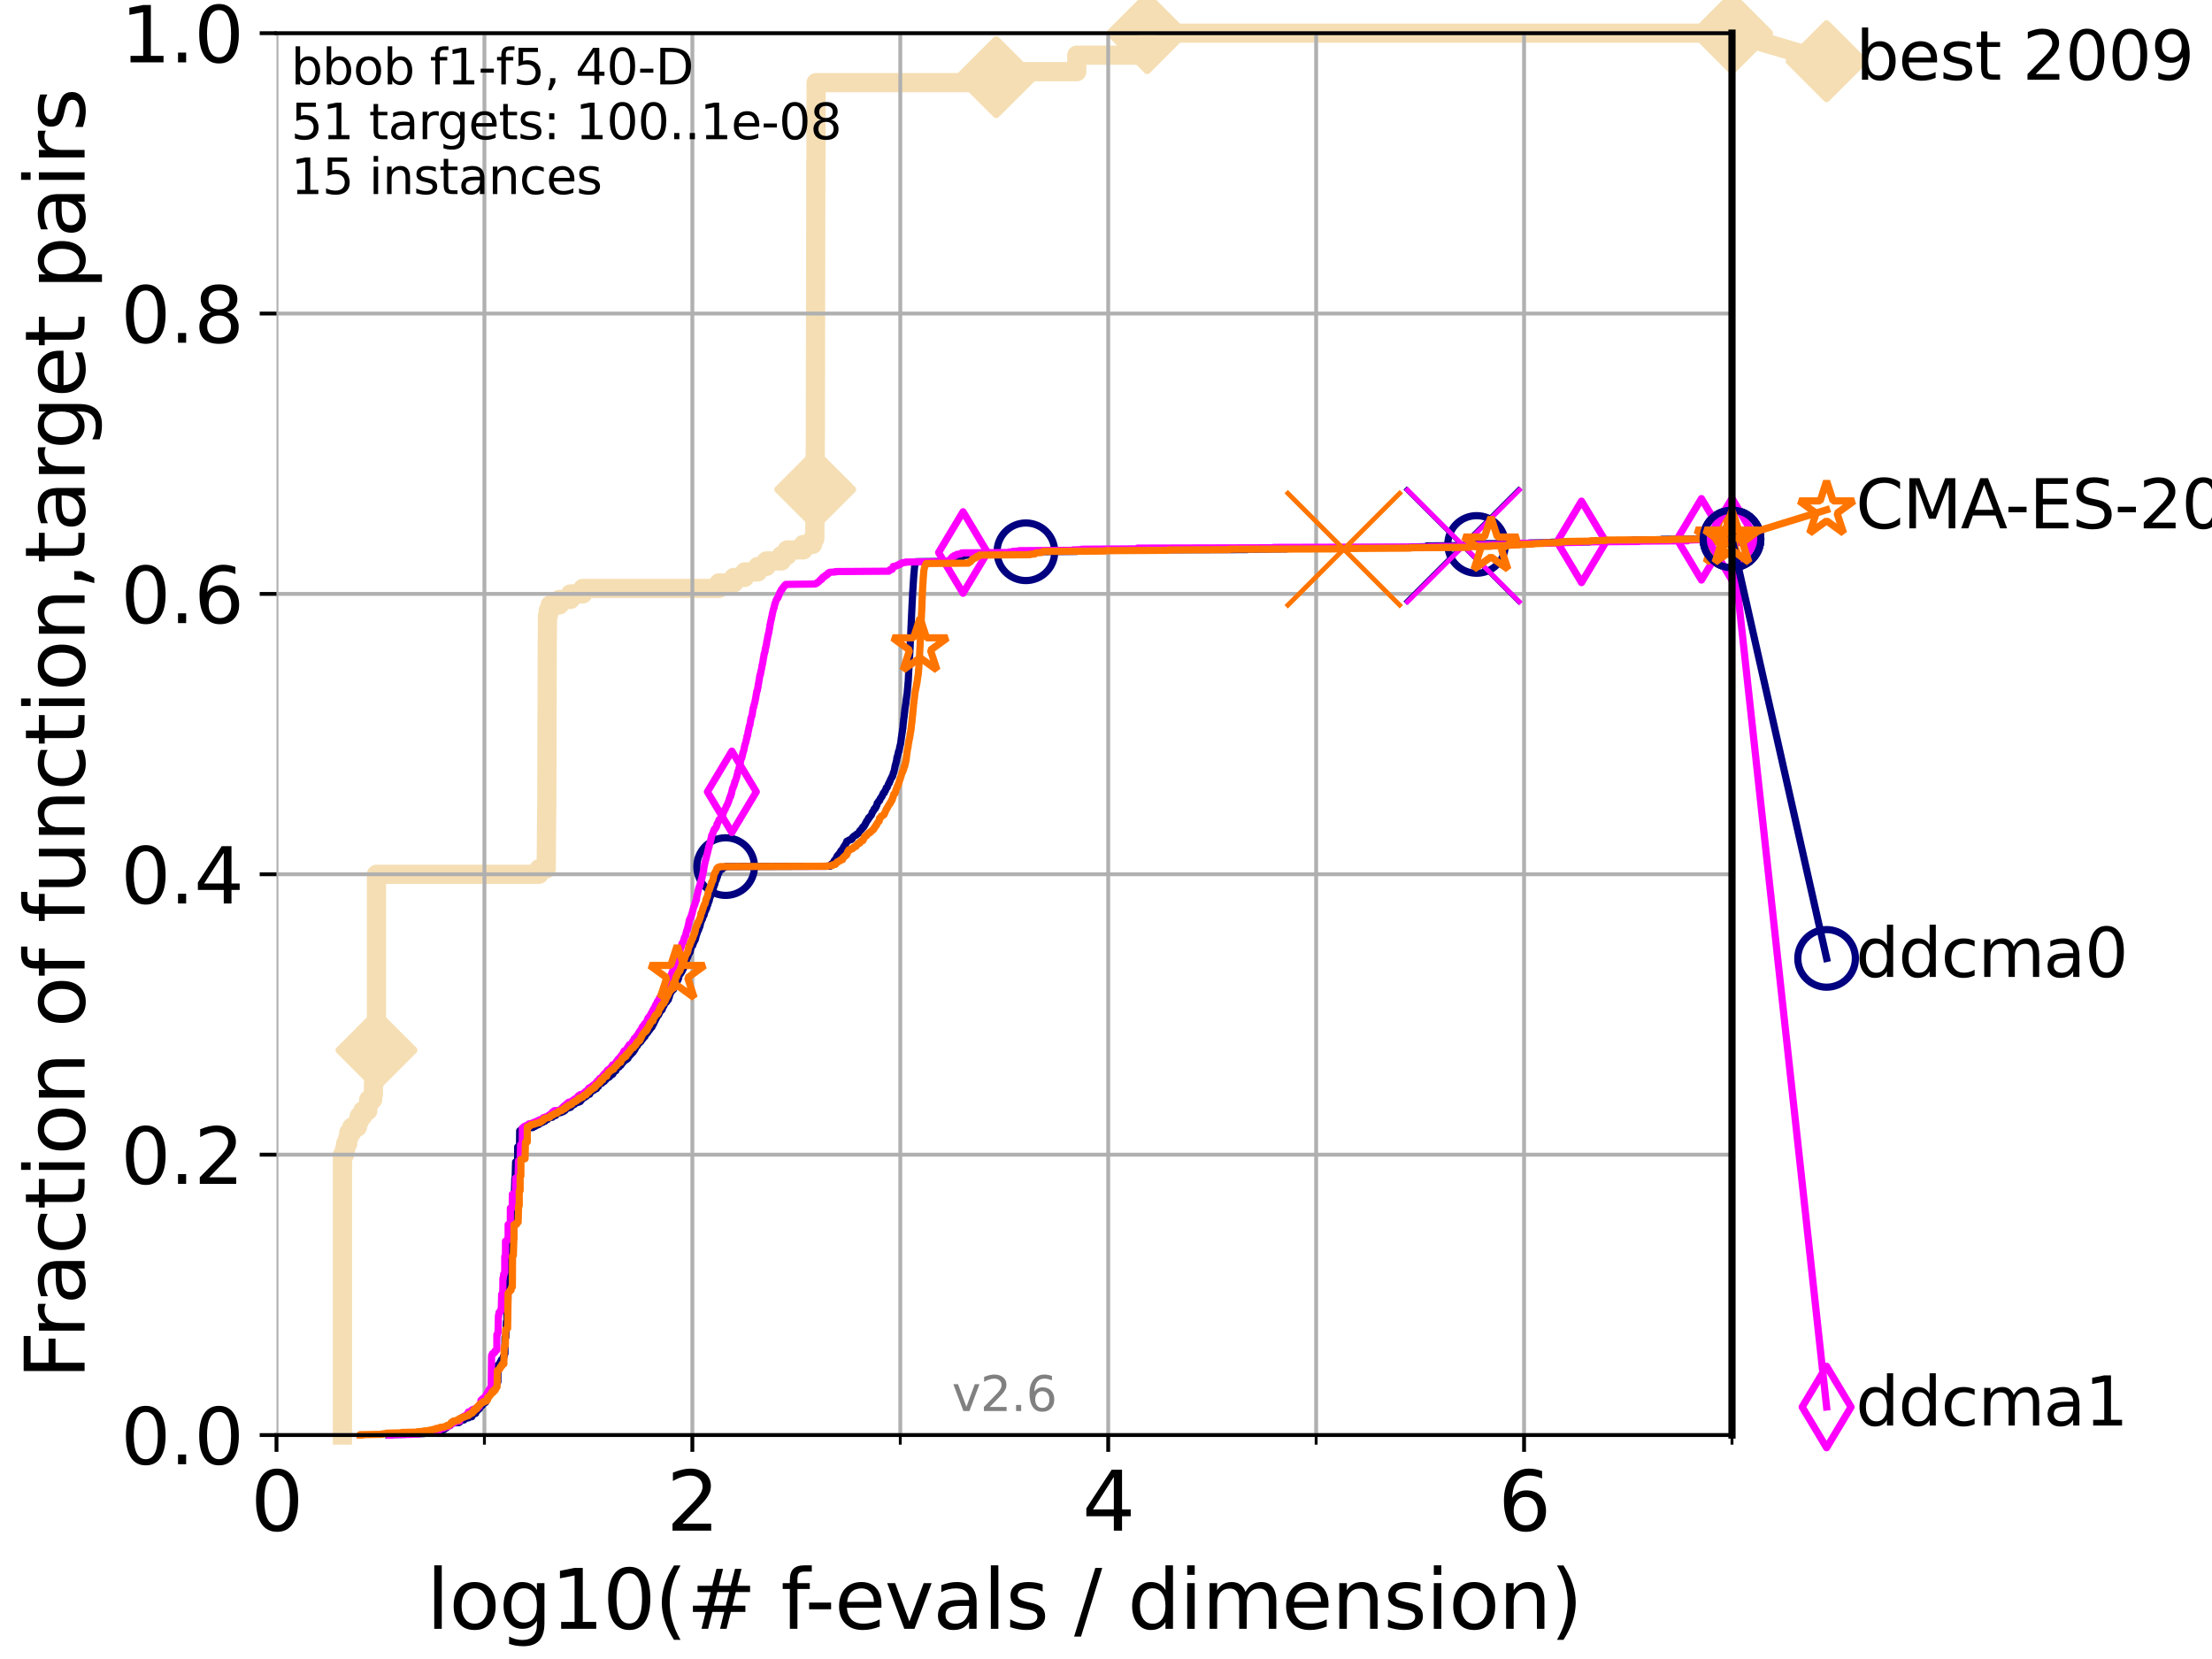 <?xml version="1.0" encoding="utf-8" standalone="no"?>
<!DOCTYPE svg PUBLIC "-//W3C//DTD SVG 1.1//EN"
  "http://www.w3.org/Graphics/SVG/1.1/DTD/svg11.dtd">
<svg xmlns:xlink="http://www.w3.org/1999/xlink" width="460.8pt" height="345.6pt" viewBox="0 0 460.8 345.6" xmlns="http://www.w3.org/2000/svg" version="1.1">
 <defs>
  <style type="text/css">*{stroke-linejoin: round; stroke-linecap: butt}</style>
 </defs>
 <g id="figure_1">
  <g id="patch_1">
   <path d="M 0 345.6 
L 460.8 345.6 
L 460.8 0 
L 0 0 
z
" style="fill: #ffffff"/>
  </g>
  <g id="axes_1">
   <g id="patch_2">
    <path d="M 57.6 298.944 
L 360.806 298.944 
L 360.806 6.912 
L 57.6 6.912 
z
" style="fill: #ffffff"/>
   </g>
   <g id="line2d_1">
    <path d="M 71.332 298.944 
L 71.332 240.538 
L 71.78 240.538 
L 71.78 239.392 
L 72 239.392 
L 72 238.247 
L 72.432 238.247 
L 72.432 237.102 
L 72.645 237.102 
L 72.645 235.957 
L 73.268 235.957 
L 73.268 234.811 
L 74.457 234.811 
L 74.457 233.666 
L 74.837 233.666 
L 74.837 232.521 
L 75.575 232.521 
L 75.575 231.376 
L 76.63 231.376 
L 76.63 230.231 
L 76.8 230.231 
L 76.8 229.085 
L 77.629 229.085 
L 77.629 227.94 
L 77.79 227.94 
L 77.79 225.65 
L 77.95 225.65 
L 77.95 224.504 
L 78.109 224.504 
L 78.109 223.359 
L 78.267 223.359 
L 78.267 218.778 
L 78.423 218.778 
L 78.423 182.131 
L 112.283 182.131 
L 112.283 180.986 
L 113.789 180.986 
L 113.884 168.389 
L 113.907 168.389 
L 114.001 132.887 
L 114.025 132.887 
L 114.048 128.306 
L 114.211 128.306 
L 114.211 127.16 
L 114.624 127.16 
L 114.624 126.015 
L 116.543 126.015 
L 116.543 124.87 
L 118.836 124.87 
L 118.836 123.725 
L 121.393 123.725 
L 121.393 122.58 
L 149.768 122.58 
L 149.768 121.434 
L 152.871 121.434 
L 152.871 120.289 
L 155.13 120.289 
L 155.13 119.144 
L 157.86 119.144 
L 157.86 117.999 
L 159.658 117.999 
L 159.658 116.853 
L 162.791 116.853 
L 162.791 115.708 
L 163.983 115.708 
L 163.983 114.563 
L 167.332 114.563 
L 167.332 113.418 
L 169.284 113.418 
L 169.284 112.273 
L 169.743 112.273 
L 169.849 90.513 
L 169.854 90.513 
L 169.956 33.252 
L 169.979 33.252 
L 170.012 17.219 
L 207.532 17.219 
L 207.532 14.929 
L 224.312 14.929 
L 224.312 11.493 
L 238.976 11.493 
L 238.977 6.912 
L 360.806 6.912 
L 360.806 6.912 
" style="fill: none; stroke: #f5deb3; stroke-width: 4; stroke-linecap: square"/>
   </g>
   <g id="line2d_2">
    <defs>
     <path id="m85e5562f95" d="M -0 7.778 
L 7.778 0 
L 0 -7.778 
L -7.778 -0 
z
" style="stroke: #f5deb3; stroke-width: 1.5; stroke-linejoin: miter"/>
    </defs>
    <g>
     <use xlink:href="#m85e5562f95" x="78.423" y="218.778" style="fill: #f5deb3; stroke: #f5deb3; stroke-width: 1.5; stroke-linejoin: miter"/>
     <use xlink:href="#m85e5562f95" x="169.825" y="101.966" style="fill: #f5deb3; stroke: #f5deb3; stroke-width: 1.5; stroke-linejoin: miter"/>
     <use xlink:href="#m85e5562f95" x="207.532" y="16.074" style="fill: #f5deb3; stroke: #f5deb3; stroke-width: 1.5; stroke-linejoin: miter"/>
     <use xlink:href="#m85e5562f95" x="238.977" y="6.912" style="fill: #f5deb3; stroke: #f5deb3; stroke-width: 1.5; stroke-linejoin: miter"/>
     <use xlink:href="#m85e5562f95" x="360.806" y="6.912" style="fill: #f5deb3; stroke: #f5deb3; stroke-width: 1.5; stroke-linejoin: miter"/>
    </g>
   </g>
   <g id="line2d_3">
    <path style="fill: none; stroke: #f5deb3; stroke-width: 4; stroke-linecap: square"/>
    <g/>
   </g>
   <g id="line2d_4">
    <path d="M 360.806 6.912 
L 380.515 12.753 
" style="fill: none; stroke: #f5deb3; stroke-width: 4; stroke-linecap: square"/>
    <g>
     <use xlink:href="#m85e5562f95" x="360.806" y="6.912" style="fill: #f5deb3; stroke: #f5deb3; stroke-width: 1.5; stroke-linejoin: miter"/>
     <use xlink:href="#m85e5562f95" x="380.515" y="12.753" style="fill: #f5deb3; stroke: #f5deb3; stroke-width: 1.5; stroke-linejoin: miter"/>
    </g>
   </g>
   <g id="matplotlib.axis_1">
    <g id="xtick_1">
     <g id="line2d_5">
      <path d="M 57.6 298.944 
L 57.6 6.912 
" clip-path="url(#p525b74787d)" style="fill: none; stroke: #b0b0b0; stroke-width: 0.8; stroke-linecap: square"/>
     </g>
     <g id="line2d_6">
      <defs>
       <path id="m3abb1e966b" d="M 0 0 
L 0 3.5 
" style="stroke: #000000; stroke-width: 0.8"/>
      </defs>
      <g>
       <use xlink:href="#m3abb1e966b" x="57.6" y="298.944" style="stroke: #000000; stroke-width: 0.8"/>
      </g>
     </g>
     <g id="text_1">
      <!-- 0 -->
      <g transform="translate(52.192 318.861)scale(0.17 -0.17)">
       <defs>
        <path id="DejaVuSans-30" d="M 2034 4250 
Q 1547 4250 1301 3770 
Q 1056 3291 1056 2328 
Q 1056 1369 1301 889 
Q 1547 409 2034 409 
Q 2525 409 2770 889 
Q 3016 1369 3016 2328 
Q 3016 3291 2770 3770 
Q 2525 4250 2034 4250 
z
M 2034 4750 
Q 2819 4750 3233 4129 
Q 3647 3509 3647 2328 
Q 3647 1150 3233 529 
Q 2819 -91 2034 -91 
Q 1250 -91 836 529 
Q 422 1150 422 2328 
Q 422 3509 836 4129 
Q 1250 4750 2034 4750 
z
" transform="scale(0.016)"/>
       </defs>
       <use xlink:href="#DejaVuSans-30"/>
      </g>
     </g>
    </g>
    <g id="xtick_2">
     <g id="line2d_7">
      <path d="M 144.23 298.944 
L 144.23 6.912 
" clip-path="url(#p525b74787d)" style="fill: none; stroke: #b0b0b0; stroke-width: 0.8; stroke-linecap: square"/>
     </g>
     <g id="line2d_8">
      <g>
       <use xlink:href="#m3abb1e966b" x="144.23" y="298.944" style="stroke: #000000; stroke-width: 0.8"/>
      </g>
     </g>
     <g id="text_2">
      <!-- 2 -->
      <g transform="translate(138.822 318.861)scale(0.17 -0.17)">
       <defs>
        <path id="DejaVuSans-32" d="M 1228 531 
L 3431 531 
L 3431 0 
L 469 0 
L 469 531 
Q 828 903 1448 1529 
Q 2069 2156 2228 2338 
Q 2531 2678 2651 2914 
Q 2772 3150 2772 3378 
Q 2772 3750 2511 3984 
Q 2250 4219 1831 4219 
Q 1534 4219 1204 4116 
Q 875 4013 500 3803 
L 500 4441 
Q 881 4594 1212 4672 
Q 1544 4750 1819 4750 
Q 2544 4750 2975 4387 
Q 3406 4025 3406 3419 
Q 3406 3131 3298 2873 
Q 3191 2616 2906 2266 
Q 2828 2175 2409 1742 
Q 1991 1309 1228 531 
z
" transform="scale(0.016)"/>
       </defs>
       <use xlink:href="#DejaVuSans-32"/>
      </g>
     </g>
    </g>
    <g id="xtick_3">
     <g id="line2d_9">
      <path d="M 230.861 298.944 
L 230.861 6.912 
" clip-path="url(#p525b74787d)" style="fill: none; stroke: #b0b0b0; stroke-width: 0.8; stroke-linecap: square"/>
     </g>
     <g id="line2d_10">
      <g>
       <use xlink:href="#m3abb1e966b" x="230.861" y="298.944" style="stroke: #000000; stroke-width: 0.8"/>
      </g>
     </g>
     <g id="text_3">
      <!-- 4 -->
      <g transform="translate(225.453 318.861)scale(0.17 -0.17)">
       <defs>
        <path id="DejaVuSans-34" d="M 2419 4116 
L 825 1625 
L 2419 1625 
L 2419 4116 
z
M 2253 4666 
L 3047 4666 
L 3047 1625 
L 3713 1625 
L 3713 1100 
L 3047 1100 
L 3047 0 
L 2419 0 
L 2419 1100 
L 313 1100 
L 313 1709 
L 2253 4666 
z
" transform="scale(0.016)"/>
       </defs>
       <use xlink:href="#DejaVuSans-34"/>
      </g>
     </g>
    </g>
    <g id="xtick_4">
     <g id="line2d_11">
      <path d="M 317.491 298.944 
L 317.491 6.912 
" clip-path="url(#p525b74787d)" style="fill: none; stroke: #b0b0b0; stroke-width: 0.8; stroke-linecap: square"/>
     </g>
     <g id="line2d_12">
      <g>
       <use xlink:href="#m3abb1e966b" x="317.491" y="298.944" style="stroke: #000000; stroke-width: 0.8"/>
      </g>
     </g>
     <g id="text_4">
      <!-- 6 -->
      <g transform="translate(312.083 318.861)scale(0.17 -0.17)">
       <defs>
        <path id="DejaVuSans-36" d="M 2113 2584 
Q 1688 2584 1439 2293 
Q 1191 2003 1191 1497 
Q 1191 994 1439 701 
Q 1688 409 2113 409 
Q 2538 409 2786 701 
Q 3034 994 3034 1497 
Q 3034 2003 2786 2293 
Q 2538 2584 2113 2584 
z
M 3366 4563 
L 3366 3988 
Q 3128 4100 2886 4159 
Q 2644 4219 2406 4219 
Q 1781 4219 1451 3797 
Q 1122 3375 1075 2522 
Q 1259 2794 1537 2939 
Q 1816 3084 2150 3084 
Q 2853 3084 3261 2657 
Q 3669 2231 3669 1497 
Q 3669 778 3244 343 
Q 2819 -91 2113 -91 
Q 1303 -91 875 529 
Q 447 1150 447 2328 
Q 447 3434 972 4092 
Q 1497 4750 2381 4750 
Q 2619 4750 2861 4703 
Q 3103 4656 3366 4563 
z
" transform="scale(0.016)"/>
       </defs>
       <use xlink:href="#DejaVuSans-36"/>
      </g>
     </g>
    </g>
    <g id="xtick_5">
     <g id="line2d_13">
      <path d="M 100.915 298.944 
L 100.915 6.912 
" clip-path="url(#p525b74787d)" style="fill: none; stroke: #b0b0b0; stroke-width: 0.8; stroke-linecap: square"/>
     </g>
     <g id="line2d_14">
      <defs>
       <path id="m0763714072" d="M 0 0 
L 0 2 
" style="stroke: #000000; stroke-width: 0.6"/>
      </defs>
      <g>
       <use xlink:href="#m0763714072" x="100.915" y="298.944" style="stroke: #000000; stroke-width: 0.6"/>
      </g>
     </g>
    </g>
    <g id="xtick_6">
     <g id="line2d_15">
      <path d="M 187.546 298.944 
L 187.546 6.912 
" clip-path="url(#p525b74787d)" style="fill: none; stroke: #b0b0b0; stroke-width: 0.8; stroke-linecap: square"/>
     </g>
     <g id="line2d_16">
      <g>
       <use xlink:href="#m0763714072" x="187.546" y="298.944" style="stroke: #000000; stroke-width: 0.6"/>
      </g>
     </g>
    </g>
    <g id="xtick_7">
     <g id="line2d_17">
      <path d="M 274.176 298.944 
L 274.176 6.912 
" clip-path="url(#p525b74787d)" style="fill: none; stroke: #b0b0b0; stroke-width: 0.8; stroke-linecap: square"/>
     </g>
     <g id="line2d_18">
      <g>
       <use xlink:href="#m0763714072" x="274.176" y="298.944" style="stroke: #000000; stroke-width: 0.6"/>
      </g>
     </g>
    </g>
    <g id="xtick_8">
     <g id="line2d_19">
      <path d="M 360.806 298.944 
L 360.806 6.912 
" clip-path="url(#p525b74787d)" style="fill: none; stroke: #b0b0b0; stroke-width: 0.8; stroke-linecap: square"/>
     </g>
     <g id="line2d_20">
      <g>
       <use xlink:href="#m0763714072" x="360.806" y="298.944" style="stroke: #000000; stroke-width: 0.6"/>
      </g>
     </g>
    </g>
    <g id="text_5">
     <!-- log10(# f-evals / dimension) -->
     <g transform="translate(88.823 339.314)scale(0.17 -0.17)">
      <defs>
       <path id="DejaVuSans-6c" d="M 603 4863 
L 1178 4863 
L 1178 0 
L 603 0 
L 603 4863 
z
" transform="scale(0.016)"/>
       <path id="DejaVuSans-6f" d="M 1959 3097 
Q 1497 3097 1228 2736 
Q 959 2375 959 1747 
Q 959 1119 1226 758 
Q 1494 397 1959 397 
Q 2419 397 2687 759 
Q 2956 1122 2956 1747 
Q 2956 2369 2687 2733 
Q 2419 3097 1959 3097 
z
M 1959 3584 
Q 2709 3584 3137 3096 
Q 3566 2609 3566 1747 
Q 3566 888 3137 398 
Q 2709 -91 1959 -91 
Q 1206 -91 779 398 
Q 353 888 353 1747 
Q 353 2609 779 3096 
Q 1206 3584 1959 3584 
z
" transform="scale(0.016)"/>
       <path id="DejaVuSans-67" d="M 2906 1791 
Q 2906 2416 2648 2759 
Q 2391 3103 1925 3103 
Q 1463 3103 1205 2759 
Q 947 2416 947 1791 
Q 947 1169 1205 825 
Q 1463 481 1925 481 
Q 2391 481 2648 825 
Q 2906 1169 2906 1791 
z
M 3481 434 
Q 3481 -459 3084 -895 
Q 2688 -1331 1869 -1331 
Q 1566 -1331 1297 -1286 
Q 1028 -1241 775 -1147 
L 775 -588 
Q 1028 -725 1275 -790 
Q 1522 -856 1778 -856 
Q 2344 -856 2625 -561 
Q 2906 -266 2906 331 
L 2906 616 
Q 2728 306 2450 153 
Q 2172 0 1784 0 
Q 1141 0 747 490 
Q 353 981 353 1791 
Q 353 2603 747 3093 
Q 1141 3584 1784 3584 
Q 2172 3584 2450 3431 
Q 2728 3278 2906 2969 
L 2906 3500 
L 3481 3500 
L 3481 434 
z
" transform="scale(0.016)"/>
       <path id="DejaVuSans-31" d="M 794 531 
L 1825 531 
L 1825 4091 
L 703 3866 
L 703 4441 
L 1819 4666 
L 2450 4666 
L 2450 531 
L 3481 531 
L 3481 0 
L 794 0 
L 794 531 
z
" transform="scale(0.016)"/>
       <path id="DejaVuSans-28" d="M 1984 4856 
Q 1566 4138 1362 3434 
Q 1159 2731 1159 2009 
Q 1159 1288 1364 580 
Q 1569 -128 1984 -844 
L 1484 -844 
Q 1016 -109 783 600 
Q 550 1309 550 2009 
Q 550 2706 781 3412 
Q 1013 4119 1484 4856 
L 1984 4856 
z
" transform="scale(0.016)"/>
       <path id="DejaVuSans-23" d="M 3272 2816 
L 2363 2816 
L 2100 1772 
L 3016 1772 
L 3272 2816 
z
M 2803 4594 
L 2478 3297 
L 3391 3297 
L 3719 4594 
L 4219 4594 
L 3897 3297 
L 4872 3297 
L 4872 2816 
L 3775 2816 
L 3519 1772 
L 4513 1772 
L 4513 1294 
L 3397 1294 
L 3072 0 
L 2572 0 
L 2894 1294 
L 1978 1294 
L 1656 0 
L 1153 0 
L 1478 1294 
L 494 1294 
L 494 1772 
L 1594 1772 
L 1856 2816 
L 850 2816 
L 850 3297 
L 1978 3297 
L 2297 4594 
L 2803 4594 
z
" transform="scale(0.016)"/>
       <path id="DejaVuSans-20" transform="scale(0.016)"/>
       <path id="DejaVuSans-66" d="M 2375 4863 
L 2375 4384 
L 1825 4384 
Q 1516 4384 1395 4259 
Q 1275 4134 1275 3809 
L 1275 3500 
L 2222 3500 
L 2222 3053 
L 1275 3053 
L 1275 0 
L 697 0 
L 697 3053 
L 147 3053 
L 147 3500 
L 697 3500 
L 697 3744 
Q 697 4328 969 4595 
Q 1241 4863 1831 4863 
L 2375 4863 
z
" transform="scale(0.016)"/>
       <path id="DejaVuSans-2d" d="M 313 2009 
L 1997 2009 
L 1997 1497 
L 313 1497 
L 313 2009 
z
" transform="scale(0.016)"/>
       <path id="DejaVuSans-65" d="M 3597 1894 
L 3597 1613 
L 953 1613 
Q 991 1019 1311 708 
Q 1631 397 2203 397 
Q 2534 397 2845 478 
Q 3156 559 3463 722 
L 3463 178 
Q 3153 47 2828 -22 
Q 2503 -91 2169 -91 
Q 1331 -91 842 396 
Q 353 884 353 1716 
Q 353 2575 817 3079 
Q 1281 3584 2069 3584 
Q 2775 3584 3186 3129 
Q 3597 2675 3597 1894 
z
M 3022 2063 
Q 3016 2534 2758 2815 
Q 2500 3097 2075 3097 
Q 1594 3097 1305 2825 
Q 1016 2553 972 2059 
L 3022 2063 
z
" transform="scale(0.016)"/>
       <path id="DejaVuSans-76" d="M 191 3500 
L 800 3500 
L 1894 563 
L 2988 3500 
L 3597 3500 
L 2284 0 
L 1503 0 
L 191 3500 
z
" transform="scale(0.016)"/>
       <path id="DejaVuSans-61" d="M 2194 1759 
Q 1497 1759 1228 1600 
Q 959 1441 959 1056 
Q 959 750 1161 570 
Q 1363 391 1709 391 
Q 2188 391 2477 730 
Q 2766 1069 2766 1631 
L 2766 1759 
L 2194 1759 
z
M 3341 1997 
L 3341 0 
L 2766 0 
L 2766 531 
Q 2569 213 2275 61 
Q 1981 -91 1556 -91 
Q 1019 -91 701 211 
Q 384 513 384 1019 
Q 384 1609 779 1909 
Q 1175 2209 1959 2209 
L 2766 2209 
L 2766 2266 
Q 2766 2663 2505 2880 
Q 2244 3097 1772 3097 
Q 1472 3097 1187 3025 
Q 903 2953 641 2809 
L 641 3341 
Q 956 3463 1253 3523 
Q 1550 3584 1831 3584 
Q 2591 3584 2966 3190 
Q 3341 2797 3341 1997 
z
" transform="scale(0.016)"/>
       <path id="DejaVuSans-73" d="M 2834 3397 
L 2834 2853 
Q 2591 2978 2328 3040 
Q 2066 3103 1784 3103 
Q 1356 3103 1142 2972 
Q 928 2841 928 2578 
Q 928 2378 1081 2264 
Q 1234 2150 1697 2047 
L 1894 2003 
Q 2506 1872 2764 1633 
Q 3022 1394 3022 966 
Q 3022 478 2636 193 
Q 2250 -91 1575 -91 
Q 1294 -91 989 -36 
Q 684 19 347 128 
L 347 722 
Q 666 556 975 473 
Q 1284 391 1588 391 
Q 1994 391 2212 530 
Q 2431 669 2431 922 
Q 2431 1156 2273 1281 
Q 2116 1406 1581 1522 
L 1381 1569 
Q 847 1681 609 1914 
Q 372 2147 372 2553 
Q 372 3047 722 3315 
Q 1072 3584 1716 3584 
Q 2034 3584 2315 3537 
Q 2597 3491 2834 3397 
z
" transform="scale(0.016)"/>
       <path id="DejaVuSans-2f" d="M 1625 4666 
L 2156 4666 
L 531 -594 
L 0 -594 
L 1625 4666 
z
" transform="scale(0.016)"/>
       <path id="DejaVuSans-64" d="M 2906 2969 
L 2906 4863 
L 3481 4863 
L 3481 0 
L 2906 0 
L 2906 525 
Q 2725 213 2448 61 
Q 2172 -91 1784 -91 
Q 1150 -91 751 415 
Q 353 922 353 1747 
Q 353 2572 751 3078 
Q 1150 3584 1784 3584 
Q 2172 3584 2448 3432 
Q 2725 3281 2906 2969 
z
M 947 1747 
Q 947 1113 1208 752 
Q 1469 391 1925 391 
Q 2381 391 2643 752 
Q 2906 1113 2906 1747 
Q 2906 2381 2643 2742 
Q 2381 3103 1925 3103 
Q 1469 3103 1208 2742 
Q 947 2381 947 1747 
z
" transform="scale(0.016)"/>
       <path id="DejaVuSans-69" d="M 603 3500 
L 1178 3500 
L 1178 0 
L 603 0 
L 603 3500 
z
M 603 4863 
L 1178 4863 
L 1178 4134 
L 603 4134 
L 603 4863 
z
" transform="scale(0.016)"/>
       <path id="DejaVuSans-6d" d="M 3328 2828 
Q 3544 3216 3844 3400 
Q 4144 3584 4550 3584 
Q 5097 3584 5394 3201 
Q 5691 2819 5691 2113 
L 5691 0 
L 5113 0 
L 5113 2094 
Q 5113 2597 4934 2840 
Q 4756 3084 4391 3084 
Q 3944 3084 3684 2787 
Q 3425 2491 3425 1978 
L 3425 0 
L 2847 0 
L 2847 2094 
Q 2847 2600 2669 2842 
Q 2491 3084 2119 3084 
Q 1678 3084 1418 2786 
Q 1159 2488 1159 1978 
L 1159 0 
L 581 0 
L 581 3500 
L 1159 3500 
L 1159 2956 
Q 1356 3278 1631 3431 
Q 1906 3584 2284 3584 
Q 2666 3584 2933 3390 
Q 3200 3197 3328 2828 
z
" transform="scale(0.016)"/>
       <path id="DejaVuSans-6e" d="M 3513 2113 
L 3513 0 
L 2938 0 
L 2938 2094 
Q 2938 2591 2744 2837 
Q 2550 3084 2163 3084 
Q 1697 3084 1428 2787 
Q 1159 2491 1159 1978 
L 1159 0 
L 581 0 
L 581 3500 
L 1159 3500 
L 1159 2956 
Q 1366 3272 1645 3428 
Q 1925 3584 2291 3584 
Q 2894 3584 3203 3211 
Q 3513 2838 3513 2113 
z
" transform="scale(0.016)"/>
       <path id="DejaVuSans-29" d="M 513 4856 
L 1013 4856 
Q 1481 4119 1714 3412 
Q 1947 2706 1947 2009 
Q 1947 1309 1714 600 
Q 1481 -109 1013 -844 
L 513 -844 
Q 928 -128 1133 580 
Q 1338 1288 1338 2009 
Q 1338 2731 1133 3434 
Q 928 4138 513 4856 
z
" transform="scale(0.016)"/>
      </defs>
      <use xlink:href="#DejaVuSans-6c"/>
      <use xlink:href="#DejaVuSans-6f" x="27.783"/>
      <use xlink:href="#DejaVuSans-67" x="88.965"/>
      <use xlink:href="#DejaVuSans-31" x="152.441"/>
      <use xlink:href="#DejaVuSans-30" x="216.064"/>
      <use xlink:href="#DejaVuSans-28" x="279.688"/>
      <use xlink:href="#DejaVuSans-23" x="318.701"/>
      <use xlink:href="#DejaVuSans-20" x="402.49"/>
      <use xlink:href="#DejaVuSans-66" x="434.277"/>
      <use xlink:href="#DejaVuSans-2d" x="463.982"/>
      <use xlink:href="#DejaVuSans-65" x="500.066"/>
      <use xlink:href="#DejaVuSans-76" x="561.59"/>
      <use xlink:href="#DejaVuSans-61" x="620.77"/>
      <use xlink:href="#DejaVuSans-6c" x="682.049"/>
      <use xlink:href="#DejaVuSans-73" x="709.832"/>
      <use xlink:href="#DejaVuSans-20" x="761.932"/>
      <use xlink:href="#DejaVuSans-2f" x="793.719"/>
      <use xlink:href="#DejaVuSans-20" x="827.41"/>
      <use xlink:href="#DejaVuSans-64" x="859.197"/>
      <use xlink:href="#DejaVuSans-69" x="922.674"/>
      <use xlink:href="#DejaVuSans-6d" x="950.457"/>
      <use xlink:href="#DejaVuSans-65" x="1047.869"/>
      <use xlink:href="#DejaVuSans-6e" x="1109.393"/>
      <use xlink:href="#DejaVuSans-73" x="1172.771"/>
      <use xlink:href="#DejaVuSans-69" x="1224.871"/>
      <use xlink:href="#DejaVuSans-6f" x="1252.654"/>
      <use xlink:href="#DejaVuSans-6e" x="1313.836"/>
      <use xlink:href="#DejaVuSans-29" x="1377.215"/>
     </g>
    </g>
   </g>
   <g id="matplotlib.axis_2">
    <g id="ytick_1">
     <g id="line2d_21">
      <path d="M 57.6 298.944 
L 360.806 298.944 
" clip-path="url(#p525b74787d)" style="fill: none; stroke: #b0b0b0; stroke-width: 0.8; stroke-linecap: square"/>
     </g>
     <g id="line2d_22">
      <defs>
       <path id="m5ded99d55c" d="M 0 0 
L -3.5 0 
" style="stroke: #000000; stroke-width: 0.8"/>
      </defs>
      <g>
       <use xlink:href="#m5ded99d55c" x="57.6" y="298.944" style="stroke: #000000; stroke-width: 0.8"/>
      </g>
     </g>
     <g id="text_6">
      <!-- 0.0 -->
      <g transform="translate(25.155 305.023)scale(0.16 -0.16)">
       <defs>
        <path id="DejaVuSans-2e" d="M 684 794 
L 1344 794 
L 1344 0 
L 684 0 
L 684 794 
z
" transform="scale(0.016)"/>
       </defs>
       <use xlink:href="#DejaVuSans-30"/>
       <use xlink:href="#DejaVuSans-2e" x="63.623"/>
       <use xlink:href="#DejaVuSans-30" x="95.41"/>
      </g>
     </g>
    </g>
    <g id="ytick_2">
     <g id="line2d_23">
      <path d="M 57.6 240.538 
L 360.806 240.538 
" clip-path="url(#p525b74787d)" style="fill: none; stroke: #b0b0b0; stroke-width: 0.8; stroke-linecap: square"/>
     </g>
     <g id="line2d_24">
      <g>
       <use xlink:href="#m5ded99d55c" x="57.6" y="240.538" style="stroke: #000000; stroke-width: 0.8"/>
      </g>
     </g>
     <g id="text_7">
      <!-- 0.2 -->
      <g transform="translate(25.155 246.616)scale(0.16 -0.16)">
       <use xlink:href="#DejaVuSans-30"/>
       <use xlink:href="#DejaVuSans-2e" x="63.623"/>
       <use xlink:href="#DejaVuSans-32" x="95.41"/>
      </g>
     </g>
    </g>
    <g id="ytick_3">
     <g id="line2d_25">
      <path d="M 57.6 182.131 
L 360.806 182.131 
" clip-path="url(#p525b74787d)" style="fill: none; stroke: #b0b0b0; stroke-width: 0.8; stroke-linecap: square"/>
     </g>
     <g id="line2d_26">
      <g>
       <use xlink:href="#m5ded99d55c" x="57.6" y="182.131" style="stroke: #000000; stroke-width: 0.8"/>
      </g>
     </g>
     <g id="text_8">
      <!-- 0.4 -->
      <g transform="translate(25.155 188.21)scale(0.16 -0.16)">
       <use xlink:href="#DejaVuSans-30"/>
       <use xlink:href="#DejaVuSans-2e" x="63.623"/>
       <use xlink:href="#DejaVuSans-34" x="95.41"/>
      </g>
     </g>
    </g>
    <g id="ytick_4">
     <g id="line2d_27">
      <path d="M 57.6 123.725 
L 360.806 123.725 
" clip-path="url(#p525b74787d)" style="fill: none; stroke: #b0b0b0; stroke-width: 0.8; stroke-linecap: square"/>
     </g>
     <g id="line2d_28">
      <g>
       <use xlink:href="#m5ded99d55c" x="57.6" y="123.725" style="stroke: #000000; stroke-width: 0.8"/>
      </g>
     </g>
     <g id="text_9">
      <!-- 0.6 -->
      <g transform="translate(25.155 129.804)scale(0.16 -0.16)">
       <use xlink:href="#DejaVuSans-30"/>
       <use xlink:href="#DejaVuSans-2e" x="63.623"/>
       <use xlink:href="#DejaVuSans-36" x="95.41"/>
      </g>
     </g>
    </g>
    <g id="ytick_5">
     <g id="line2d_29">
      <path d="M 57.6 65.318 
L 360.806 65.318 
" clip-path="url(#p525b74787d)" style="fill: none; stroke: #b0b0b0; stroke-width: 0.8; stroke-linecap: square"/>
     </g>
     <g id="line2d_30">
      <g>
       <use xlink:href="#m5ded99d55c" x="57.6" y="65.318" style="stroke: #000000; stroke-width: 0.8"/>
      </g>
     </g>
     <g id="text_10">
      <!-- 0.8 -->
      <g transform="translate(25.155 71.397)scale(0.16 -0.16)">
       <defs>
        <path id="DejaVuSans-38" d="M 2034 2216 
Q 1584 2216 1326 1975 
Q 1069 1734 1069 1313 
Q 1069 891 1326 650 
Q 1584 409 2034 409 
Q 2484 409 2743 651 
Q 3003 894 3003 1313 
Q 3003 1734 2745 1975 
Q 2488 2216 2034 2216 
z
M 1403 2484 
Q 997 2584 770 2862 
Q 544 3141 544 3541 
Q 544 4100 942 4425 
Q 1341 4750 2034 4750 
Q 2731 4750 3128 4425 
Q 3525 4100 3525 3541 
Q 3525 3141 3298 2862 
Q 3072 2584 2669 2484 
Q 3125 2378 3379 2068 
Q 3634 1759 3634 1313 
Q 3634 634 3220 271 
Q 2806 -91 2034 -91 
Q 1263 -91 848 271 
Q 434 634 434 1313 
Q 434 1759 690 2068 
Q 947 2378 1403 2484 
z
M 1172 3481 
Q 1172 3119 1398 2916 
Q 1625 2713 2034 2713 
Q 2441 2713 2670 2916 
Q 2900 3119 2900 3481 
Q 2900 3844 2670 4047 
Q 2441 4250 2034 4250 
Q 1625 4250 1398 4047 
Q 1172 3844 1172 3481 
z
" transform="scale(0.016)"/>
       </defs>
       <use xlink:href="#DejaVuSans-30"/>
       <use xlink:href="#DejaVuSans-2e" x="63.623"/>
       <use xlink:href="#DejaVuSans-38" x="95.41"/>
      </g>
     </g>
    </g>
    <g id="ytick_6">
     <g id="line2d_31">
      <path d="M 57.6 6.912 
L 360.806 6.912 
" clip-path="url(#p525b74787d)" style="fill: none; stroke: #b0b0b0; stroke-width: 0.8; stroke-linecap: square"/>
     </g>
     <g id="line2d_32">
      <g>
       <use xlink:href="#m5ded99d55c" x="57.6" y="6.912" style="stroke: #000000; stroke-width: 0.8"/>
      </g>
     </g>
     <g id="text_11">
      <!-- 1.0 -->
      <g transform="translate(25.155 12.991)scale(0.16 -0.16)">
       <use xlink:href="#DejaVuSans-31"/>
       <use xlink:href="#DejaVuSans-2e" x="63.623"/>
       <use xlink:href="#DejaVuSans-30" x="95.41"/>
      </g>
     </g>
    </g>
    <g id="text_12">
     <!-- Fraction of function,target pairs -->
     <g transform="translate(17.62 287.313)rotate(-90)scale(0.17 -0.17)">
      <defs>
       <path id="DejaVuSans-46" d="M 628 4666 
L 3309 4666 
L 3309 4134 
L 1259 4134 
L 1259 2759 
L 3109 2759 
L 3109 2228 
L 1259 2228 
L 1259 0 
L 628 0 
L 628 4666 
z
" transform="scale(0.016)"/>
       <path id="DejaVuSans-72" d="M 2631 2963 
Q 2534 3019 2420 3045 
Q 2306 3072 2169 3072 
Q 1681 3072 1420 2755 
Q 1159 2438 1159 1844 
L 1159 0 
L 581 0 
L 581 3500 
L 1159 3500 
L 1159 2956 
Q 1341 3275 1631 3429 
Q 1922 3584 2338 3584 
Q 2397 3584 2469 3576 
Q 2541 3569 2628 3553 
L 2631 2963 
z
" transform="scale(0.016)"/>
       <path id="DejaVuSans-63" d="M 3122 3366 
L 3122 2828 
Q 2878 2963 2633 3030 
Q 2388 3097 2138 3097 
Q 1578 3097 1268 2742 
Q 959 2388 959 1747 
Q 959 1106 1268 751 
Q 1578 397 2138 397 
Q 2388 397 2633 464 
Q 2878 531 3122 666 
L 3122 134 
Q 2881 22 2623 -34 
Q 2366 -91 2075 -91 
Q 1284 -91 818 406 
Q 353 903 353 1747 
Q 353 2603 823 3093 
Q 1294 3584 2113 3584 
Q 2378 3584 2631 3529 
Q 2884 3475 3122 3366 
z
" transform="scale(0.016)"/>
       <path id="DejaVuSans-74" d="M 1172 4494 
L 1172 3500 
L 2356 3500 
L 2356 3053 
L 1172 3053 
L 1172 1153 
Q 1172 725 1289 603 
Q 1406 481 1766 481 
L 2356 481 
L 2356 0 
L 1766 0 
Q 1100 0 847 248 
Q 594 497 594 1153 
L 594 3053 
L 172 3053 
L 172 3500 
L 594 3500 
L 594 4494 
L 1172 4494 
z
" transform="scale(0.016)"/>
       <path id="DejaVuSans-75" d="M 544 1381 
L 544 3500 
L 1119 3500 
L 1119 1403 
Q 1119 906 1312 657 
Q 1506 409 1894 409 
Q 2359 409 2629 706 
Q 2900 1003 2900 1516 
L 2900 3500 
L 3475 3500 
L 3475 0 
L 2900 0 
L 2900 538 
Q 2691 219 2414 64 
Q 2138 -91 1772 -91 
Q 1169 -91 856 284 
Q 544 659 544 1381 
z
M 1991 3584 
L 1991 3584 
z
" transform="scale(0.016)"/>
       <path id="DejaVuSans-2c" d="M 750 794 
L 1409 794 
L 1409 256 
L 897 -744 
L 494 -744 
L 750 256 
L 750 794 
z
" transform="scale(0.016)"/>
       <path id="DejaVuSans-70" d="M 1159 525 
L 1159 -1331 
L 581 -1331 
L 581 3500 
L 1159 3500 
L 1159 2969 
Q 1341 3281 1617 3432 
Q 1894 3584 2278 3584 
Q 2916 3584 3314 3078 
Q 3713 2572 3713 1747 
Q 3713 922 3314 415 
Q 2916 -91 2278 -91 
Q 1894 -91 1617 61 
Q 1341 213 1159 525 
z
M 3116 1747 
Q 3116 2381 2855 2742 
Q 2594 3103 2138 3103 
Q 1681 3103 1420 2742 
Q 1159 2381 1159 1747 
Q 1159 1113 1420 752 
Q 1681 391 2138 391 
Q 2594 391 2855 752 
Q 3116 1113 3116 1747 
z
" transform="scale(0.016)"/>
      </defs>
      <use xlink:href="#DejaVuSans-46"/>
      <use xlink:href="#DejaVuSans-72" x="50.27"/>
      <use xlink:href="#DejaVuSans-61" x="91.383"/>
      <use xlink:href="#DejaVuSans-63" x="152.662"/>
      <use xlink:href="#DejaVuSans-74" x="207.643"/>
      <use xlink:href="#DejaVuSans-69" x="246.852"/>
      <use xlink:href="#DejaVuSans-6f" x="274.635"/>
      <use xlink:href="#DejaVuSans-6e" x="335.816"/>
      <use xlink:href="#DejaVuSans-20" x="399.195"/>
      <use xlink:href="#DejaVuSans-6f" x="430.982"/>
      <use xlink:href="#DejaVuSans-66" x="492.164"/>
      <use xlink:href="#DejaVuSans-20" x="527.369"/>
      <use xlink:href="#DejaVuSans-66" x="559.156"/>
      <use xlink:href="#DejaVuSans-75" x="594.361"/>
      <use xlink:href="#DejaVuSans-6e" x="657.74"/>
      <use xlink:href="#DejaVuSans-63" x="721.119"/>
      <use xlink:href="#DejaVuSans-74" x="776.1"/>
      <use xlink:href="#DejaVuSans-69" x="815.309"/>
      <use xlink:href="#DejaVuSans-6f" x="843.092"/>
      <use xlink:href="#DejaVuSans-6e" x="904.273"/>
      <use xlink:href="#DejaVuSans-2c" x="967.652"/>
      <use xlink:href="#DejaVuSans-74" x="999.439"/>
      <use xlink:href="#DejaVuSans-61" x="1038.648"/>
      <use xlink:href="#DejaVuSans-72" x="1099.928"/>
      <use xlink:href="#DejaVuSans-67" x="1139.291"/>
      <use xlink:href="#DejaVuSans-65" x="1202.768"/>
      <use xlink:href="#DejaVuSans-74" x="1264.291"/>
      <use xlink:href="#DejaVuSans-20" x="1303.5"/>
      <use xlink:href="#DejaVuSans-70" x="1335.287"/>
      <use xlink:href="#DejaVuSans-61" x="1398.764"/>
      <use xlink:href="#DejaVuSans-69" x="1460.043"/>
      <use xlink:href="#DejaVuSans-72" x="1487.826"/>
      <use xlink:href="#DejaVuSans-73" x="1528.939"/>
     </g>
    </g>
   </g>
   <g id="line2d_33">
    <defs>
     <path id="m5a29454c24" d="M 0 1.5 
C 0.398 1.5 0.779 1.342 1.061 1.061 
C 1.342 0.779 1.5 0.398 1.5 0 
C 1.5 -0.398 1.342 -0.779 1.061 -1.061 
C 0.779 -1.342 0.398 -1.5 0 -1.5 
C -0.398 -1.5 -0.779 -1.342 -1.061 -1.061 
C -1.342 -0.779 -1.5 -0.398 -1.5 0 
C -1.5 0.398 -1.342 0.779 -1.061 1.061 
C -0.779 1.342 -0.398 1.5 0 1.5 
z
" style="stroke: #f5deb3"/>
    </defs>
    <g>
     <use xlink:href="#m5a29454c24" x="238.977" y="6.912" style="fill: #f5deb3; stroke: #f5deb3"/>
     <use xlink:href="#m5a29454c24" x="238.977" y="6.912" style="fill: #f5deb3; stroke: #f5deb3"/>
    </g>
   </g>
   <g id="line2d_34">
    <defs>
     <path id="mf3ceb03743" d="M 0 1.5 
C 0.398 1.5 0.779 1.342 1.061 1.061 
C 1.342 0.779 1.5 0.398 1.5 0 
C 1.5 -0.398 1.342 -0.779 1.061 -1.061 
C 0.779 -1.342 0.398 -1.5 0 -1.5 
C -0.398 -1.5 -0.779 -1.342 -1.061 -1.061 
C -1.342 -0.779 -1.5 -0.398 -1.5 0 
C -1.5 0.398 -1.342 0.779 -1.061 1.061 
C -0.779 1.342 -0.398 1.5 0 1.5 
z
" style="stroke: #000080"/>
    </defs>
    <g>
     <use xlink:href="#mf3ceb03743" x="360.797" y="112.273" style="fill: #000080; stroke: #000080"/>
     <use xlink:href="#mf3ceb03743" x="360.797" y="112.273" style="fill: #000080; stroke: #000080"/>
    </g>
   </g>
   <g id="line2d_35">
    <path d="M 81.032 298.944 
L 81.032 298.868 
L 84.596 298.791 
L 84.596 298.715 
L 88.341 298.639 
L 88.341 298.562 
L 89.924 298.562 
L 89.924 298.41 
L 90.99 298.333 
L 90.99 298.257 
L 91.617 298.181 
L 91.617 298.104 
L 91.998 298.104 
L 92.074 297.875 
L 92.52 297.799 
L 92.593 297.57 
L 92.956 297.493 
L 93.027 297.188 
L 93.099 297.188 
L 93.099 297.035 
L 93.798 296.959 
L 93.867 296.73 
L 94.071 296.654 
L 94.138 296.425 
L 95.628 296.348 
L 95.628 296.272 
L 95.753 296.272 
L 95.753 296.119 
L 95.937 296.043 
L 95.937 295.966 
L 96.181 295.89 
L 96.181 295.814 
L 96.659 295.814 
L 96.718 295.585 
L 97.067 295.508 
L 97.067 295.432 
L 97.635 295.356 
L 97.691 295.127 
L 98.295 295.127 
L 98.403 294.668 
L 98.723 294.592 
L 98.723 294.516 
L 99.089 294.439 
L 99.141 294.134 
L 99.295 294.058 
L 99.295 293.752 
L 99.651 293.676 
L 99.701 293.523 
L 99.901 293.447 
L 99.95 293.142 
L 100.147 293.065 
L 100.245 292.836 
L 100.487 292.76 
L 100.583 292.531 
L 100.726 292.454 
L 100.821 292.149 
L 101.149 292.149 
L 101.242 291.844 
L 101.334 291.844 
L 101.426 291.462 
L 101.471 291.462 
L 101.562 291.004 
L 101.743 291.004 
L 101.833 290.698 
L 101.922 290.698 
L 102.011 290.164 
L 102.232 290.164 
L 102.232 290.011 
L 102.363 290.011 
L 102.363 289.782 
L 102.536 289.782 
L 102.536 289.63 
L 102.793 289.63 
L 102.878 289.095 
L 103.089 289.095 
L 103.089 288.942 
L 103.256 288.866 
L 103.339 288.408 
L 103.544 288.332 
L 103.626 287.95 
L 103.707 287.874 
L 103.748 284.361 
L 104.069 284.285 
L 104.148 283.903 
L 104.188 283.903 
L 104.188 283.751 
L 104.423 283.751 
L 104.423 283.293 
L 104.656 283.216 
L 104.694 282.987 
L 104.848 282.911 
L 104.886 282.529 
L 105.037 282.529 
L 105.113 282.071 
L 105.188 281.995 
L 105.188 278.559 
L 105.374 278.559 
L 105.485 275.352 
L 105.596 275.276 
L 105.596 271.993 
L 105.778 271.993 
L 105.887 265.427 
L 105.995 265.427 
L 105.995 264.893 
L 106.244 264.893 
L 106.35 261.762 
L 106.386 261.762 
L 106.456 255.349 
L 106.734 255.273 
L 106.734 254.967 
L 106.872 254.967 
L 106.94 249.089 
L 107.144 249.012 
L 107.245 245.5 
L 107.312 245.5 
L 107.412 242.065 
L 107.84 242.065 
L 107.84 238.934 
L 108.226 238.858 
L 108.258 235.575 
L 108.448 235.499 
L 108.448 235.422 
L 109.068 235.346 
L 109.068 235.27 
L 109.22 235.193 
L 109.22 235.117 
L 110.164 235.041 
L 110.164 234.964 
L 111.007 234.888 
L 111.007 234.735 
L 111.442 234.659 
L 111.469 234.506 
L 111.841 234.43 
L 111.841 234.353 
L 112.206 234.277 
L 112.206 234.124 
L 112.539 234.048 
L 112.564 233.895 
L 113.014 233.819 
L 113.014 233.743 
L 113.211 233.666 
L 113.211 233.59 
L 113.502 233.59 
L 113.502 233.437 
L 113.718 233.361 
L 113.718 233.285 
L 114.072 233.208 
L 114.165 232.979 
L 114.281 232.903 
L 114.281 232.826 
L 115.051 232.75 
L 115.139 232.597 
L 115.315 232.521 
L 115.315 232.445 
L 115.747 232.368 
L 115.811 232.139 
L 115.96 232.139 
L 115.96 231.987 
L 116.357 231.91 
L 116.357 231.834 
L 116.888 231.758 
L 116.888 231.681 
L 117.246 231.605 
L 117.246 231.529 
L 117.54 231.452 
L 117.54 231.376 
L 117.734 231.299 
L 117.791 231.07 
L 117.868 230.994 
L 117.868 230.918 
L 118.376 230.841 
L 118.376 230.765 
L 118.854 230.689 
L 118.89 230.536 
L 119.088 230.46 
L 119.195 230.307 
L 119.266 230.231 
L 119.266 230.154 
L 119.635 230.078 
L 119.635 229.925 
L 119.911 229.849 
L 120.013 229.696 
L 120.534 229.62 
L 120.534 229.543 
L 120.879 229.467 
L 120.944 229.238 
L 121.073 229.238 
L 121.122 228.933 
L 121.393 228.856 
L 121.393 228.78 
L 121.644 228.704 
L 121.644 228.627 
L 121.877 228.551 
L 121.877 228.475 
L 122.123 228.398 
L 122.214 228.169 
L 122.485 228.093 
L 122.485 228.016 
L 122.84 227.94 
L 122.942 227.635 
L 122.986 227.558 
L 122.986 227.482 
L 123.232 227.406 
L 123.289 227.253 
L 123.446 227.177 
L 123.446 227.1 
L 123.742 227.1 
L 123.797 226.871 
L 124.265 226.795 
L 124.36 226.566 
L 124.455 226.49 
L 124.455 226.413 
L 124.669 226.337 
L 124.775 226.031 
L 124.841 225.955 
L 124.841 225.879 
L 124.998 225.802 
L 124.998 225.726 
L 125.399 225.65 
L 125.489 225.344 
L 125.892 225.268 
L 125.917 225.039 
L 126.164 224.963 
L 126.262 224.657 
L 126.589 224.581 
L 126.602 224.428 
L 126.958 224.352 
L 127.052 224.123 
L 127.239 224.046 
L 127.239 223.97 
L 127.481 223.894 
L 127.481 223.817 
L 127.675 223.741 
L 127.743 223.512 
L 127.788 223.512 
L 127.844 223.283 
L 127.967 223.207 
L 127.967 223.13 
L 128.299 223.054 
L 128.387 222.596 
L 128.604 222.519 
L 128.647 222.367 
L 128.957 222.29 
L 129.02 221.985 
L 129.355 221.909 
L 129.417 221.603 
L 129.561 221.603 
L 129.561 221.451 
L 129.674 221.451 
L 129.674 221.298 
L 129.887 221.221 
L 129.987 220.992 
L 130.226 220.916 
L 130.256 220.763 
L 130.589 220.687 
L 130.667 220.534 
L 130.83 220.458 
L 130.869 220.076 
L 131.04 220.076 
L 131.05 219.847 
L 131.341 219.771 
L 131.378 219.618 
L 131.481 219.542 
L 131.481 219.465 
L 131.702 219.389 
L 131.702 219.313 
L 131.847 219.236 
L 131.847 219.084 
L 132.01 219.007 
L 132.064 218.778 
L 132.225 218.702 
L 132.305 218.397 
L 132.376 218.397 
L 132.455 217.939 
L 132.769 217.862 
L 132.83 217.557 
L 132.976 217.48 
L 132.976 217.404 
L 133.112 217.328 
L 133.112 217.251 
L 133.306 217.175 
L 133.315 217.022 
L 133.54 216.946 
L 133.631 216.717 
L 133.738 216.641 
L 133.796 216.488 
L 133.935 216.412 
L 133.999 216.183 
L 134.137 216.106 
L 134.137 216.03 
L 134.329 215.953 
L 134.408 215.724 
L 134.479 215.648 
L 134.558 215.419 
L 134.652 215.419 
L 134.652 215.266 
L 134.87 215.19 
L 134.916 214.961 
L 135.063 214.885 
L 135.147 214.656 
L 135.314 214.579 
L 135.366 214.427 
L 135.471 214.35 
L 135.524 214.045 
L 135.806 213.968 
L 135.916 213.663 
L 135.996 213.587 
L 136.04 213.434 
L 136.127 213.358 
L 136.163 213.129 
L 136.264 213.052 
L 136.35 212.747 
L 136.471 212.67 
L 136.577 212.289 
L 136.69 212.212 
L 136.76 211.907 
L 136.885 211.831 
L 136.982 211.525 
L 137.182 211.449 
L 137.284 211.22 
L 137.332 211.144 
L 137.433 210.838 
L 137.528 210.762 
L 137.615 210.609 
L 137.741 210.533 
L 137.754 210.38 
L 137.952 210.304 
L 138.044 209.846 
L 138.174 209.769 
L 138.265 209.54 
L 138.342 209.464 
L 138.419 209.082 
L 138.566 209.006 
L 138.585 208.853 
L 138.819 208.777 
L 138.819 208.7 
L 138.944 208.624 
L 138.969 208.319 
L 139.24 208.242 
L 139.326 207.784 
L 139.429 207.708 
L 139.496 207.25 
L 139.575 207.173 
L 139.665 206.868 
L 139.725 206.792 
L 139.814 206.639 
L 139.838 206.639 
L 139.909 206.41 
L 140.08 206.334 
L 140.185 206.181 
L 140.324 206.105 
L 140.405 205.57 
L 140.577 205.494 
L 140.651 205.341 
L 140.72 205.265 
L 140.827 204.73 
L 140.9 204.654 
L 140.995 204.272 
L 141.206 204.196 
L 141.3 203.89 
L 141.366 203.814 
L 141.442 203.28 
L 141.502 203.203 
L 141.594 202.974 
L 141.74 202.898 
L 141.847 202.593 
L 141.991 202.516 
L 142.08 202.287 
L 142.149 202.211 
L 142.217 201.905 
L 142.358 201.829 
L 142.415 201.524 
L 142.518 201.447 
L 142.626 201.218 
L 142.652 201.142 
L 142.738 200.607 
L 142.86 200.531 
L 142.961 200.149 
L 142.991 200.073 
L 143.071 199.691 
L 143.156 199.615 
L 143.216 199.386 
L 143.29 199.31 
L 143.349 198.775 
L 143.546 198.699 
L 143.653 198.393 
L 143.769 198.317 
L 143.874 197.706 
L 143.922 197.63 
L 143.989 197.248 
L 144.122 197.172 
L 144.212 197.019 
L 144.31 196.943 
L 144.357 196.637 
L 144.436 196.561 
L 144.478 196.256 
L 144.617 196.179 
L 144.699 195.874 
L 144.823 195.798 
L 144.927 195.339 
L 144.977 195.263 
L 145.081 194.652 
L 145.18 194.576 
L 145.287 194.194 
L 145.322 194.118 
L 145.433 193.889 
L 145.49 193.812 
L 145.582 193.507 
L 145.635 193.431 
L 145.739 193.049 
L 145.817 192.973 
L 145.899 192.438 
L 145.955 192.362 
L 146.011 191.98 
L 146.117 191.904 
L 146.181 191.522 
L 146.333 191.446 
L 146.408 191.14 
L 146.463 191.064 
L 146.525 190.759 
L 146.65 190.682 
L 146.753 190.3 
L 146.769 190.224 
L 146.864 189.766 
L 146.998 189.69 
L 147.095 189.308 
L 147.204 189.232 
L 147.3 188.621 
L 147.431 188.544 
L 147.534 188.163 
L 147.566 188.086 
L 147.656 187.705 
L 147.723 187.705 
L 147.828 187.17 
L 147.855 187.17 
L 147.94 186.788 
L 148.025 186.712 
L 148.132 186.254 
L 148.224 186.178 
L 148.322 185.567 
L 148.345 185.491 
L 148.447 185.185 
L 148.6 185.109 
L 148.664 184.727 
L 148.738 184.651 
L 148.845 184.269 
L 148.918 184.193 
L 149.017 183.658 
L 149.057 183.582 
L 149.126 183.353 
L 149.209 183.353 
L 149.314 182.818 
L 149.421 182.742 
L 149.528 182.284 
L 149.584 182.208 
L 149.687 181.902 
L 149.778 181.826 
L 149.848 181.291 
L 150.025 181.215 
L 150.025 181.139 
L 150.459 181.062 
L 150.56 180.833 
L 150.754 180.757 
L 150.754 180.681 
L 151.168 180.604 
L 151.168 180.528 
L 172.943 180.452 
L 173.022 180.299 
L 173.12 180.222 
L 173.19 179.993 
L 173.521 179.917 
L 173.619 179.612 
L 173.675 179.535 
L 173.774 179.306 
L 173.938 179.23 
L 174.015 179.001 
L 174.133 178.925 
L 174.221 178.696 
L 174.284 178.619 
L 174.393 178.314 
L 174.484 178.237 
L 174.594 178.085 
L 174.73 178.008 
L 174.73 177.932 
L 174.903 177.856 
L 174.963 177.627 
L 175.112 177.55 
L 175.181 177.245 
L 175.332 177.169 
L 175.387 177.016 
L 175.553 176.94 
L 175.612 176.71 
L 175.713 176.634 
L 175.759 176.405 
L 175.869 176.329 
L 175.969 176.1 
L 176.111 176.023 
L 176.199 175.718 
L 176.299 175.642 
L 176.391 175.26 
L 176.668 175.184 
L 176.668 175.107 
L 176.951 175.031 
L 176.951 174.954 
L 177.388 174.878 
L 177.416 174.725 
L 177.583 174.649 
L 177.606 174.42 
L 177.758 174.344 
L 177.851 174.191 
L 178.105 174.115 
L 178.105 174.038 
L 178.369 173.962 
L 178.392 173.809 
L 178.653 173.733 
L 178.653 173.657 
L 178.852 173.58 
L 178.927 173.428 
L 178.985 173.351 
L 179.062 173.122 
L 179.2 173.046 
L 179.2 172.969 
L 179.396 172.893 
L 179.483 172.664 
L 179.642 172.588 
L 179.72 172.282 
L 179.98 172.206 
L 180.084 171.901 
L 180.201 171.824 
L 180.242 171.595 
L 180.373 171.519 
L 180.478 171.137 
L 180.615 171.061 
L 180.683 170.832 
L 180.843 170.755 
L 180.932 170.374 
L 181.143 170.297 
L 181.169 170.145 
L 181.288 170.068 
L 181.379 169.915 
L 181.495 169.839 
L 181.596 169.61 
L 181.631 169.534 
L 181.688 169.228 
L 181.806 169.152 
L 181.916 168.923 
L 182.016 168.847 
L 182.089 168.541 
L 182.306 168.465 
L 182.345 168.236 
L 182.482 168.159 
L 182.567 167.854 
L 182.663 167.778 
L 182.728 167.32 
L 182.873 167.243 
L 182.92 167.091 
L 183.032 167.014 
L 183.053 166.862 
L 183.251 166.785 
L 183.35 166.403 
L 183.43 166.327 
L 183.43 166.251 
L 183.569 166.174 
L 183.647 165.945 
L 183.775 165.869 
L 183.879 165.487 
L 183.962 165.411 
L 183.981 165.258 
L 184.202 165.182 
L 184.304 164.8 
L 184.443 164.724 
L 184.521 164.418 
L 184.594 164.342 
L 184.617 164.113 
L 184.816 164.037 
L 184.917 163.731 
L 184.975 163.655 
L 185.065 163.35 
L 185.114 163.273 
L 185.176 163.12 
L 185.267 163.12 
L 185.359 162.739 
L 185.453 162.662 
L 185.559 162.281 
L 185.639 162.204 
L 185.732 161.975 
L 185.846 161.899 
L 185.865 161.67 
L 185.996 161.594 
L 186.095 160.983 
L 186.215 160.906 
L 186.322 160.296 
L 186.359 160.219 
L 186.467 159.532 
L 186.502 159.456 
L 186.587 159.15 
L 186.617 159.074 
L 186.728 158.54 
L 186.774 158.463 
L 186.85 157.776 
L 186.931 157.7 
L 187.016 157.242 
L 187.065 157.165 
L 187.172 156.555 
L 187.288 156.478 
L 187.398 155.791 
L 187.422 155.715 
L 187.514 155.257 
L 187.563 155.18 
L 187.672 154.493 
L 187.68 154.417 
L 187.782 153.577 
L 187.809 153.501 
L 187.911 152.737 
L 187.933 152.661 
L 188.043 151.821 
L 188.08 151.745 
L 188.165 150.599 
L 188.199 150.523 
L 188.281 149.607 
L 188.319 149.531 
L 188.414 148.538 
L 188.438 148.462 
L 188.533 147.545 
L 188.559 147.469 
L 188.663 146.706 
L 188.698 146.629 
L 188.796 145.637 
L 188.818 145.56 
L 188.923 144.721 
L 188.955 144.644 
L 189.061 143.423 
L 189.079 143.346 
L 189.187 142.048 
L 189.202 141.972 
L 189.309 139.758 
L 189.316 139.682 
L 189.423 137.773 
L 189.438 137.697 
L 189.548 135.635 
L 189.555 135.559 
L 189.658 133.268 
L 189.68 133.192 
L 189.789 130.443 
L 189.798 130.367 
L 189.908 127.924 
L 189.914 127.848 
L 190.025 125.481 
L 190.033 125.404 
L 190.141 123.19 
L 190.153 123.114 
L 190.264 121.358 
L 190.27 121.282 
L 190.377 119.602 
L 190.401 119.526 
L 190.5 118.304 
L 190.516 118.228 
L 190.59 117.541 
L 190.704 117.464 
L 190.774 117.235 
L 190.853 117.159 
L 190.886 117.006 
L 198.867 116.93 
L 198.867 116.853 
L 199.34 116.777 
L 199.374 116.624 
L 199.62 116.548 
L 199.73 116.395 
L 199.98 116.319 
L 200.035 116.166 
L 200.383 116.09 
L 200.464 115.861 
L 200.888 115.785 
L 200.888 115.708 
L 201.932 115.632 
L 201.932 115.556 
L 210.712 115.479 
L 210.712 115.403 
L 211.201 115.326 
L 211.201 115.25 
L 212.628 115.174 
L 212.628 115.097 
L 213.71 115.021 
L 213.71 114.945 
L 224.286 114.868 
L 224.396 114.716 
L 227.291 114.639 
L 227.291 114.563 
L 259.776 114.487 
L 259.776 114.41 
L 268.013 114.334 
L 268.013 114.258 
L 277.124 114.181 
L 277.124 114.105 
L 293.716 114.029 
L 293.716 113.952 
L 297.191 113.876 
L 297.242 113.723 
L 305.305 113.647 
L 305.305 113.57 
L 306.59 113.494 
L 306.59 113.418 
L 308.119 113.341 
L 308.119 113.265 
L 318.604 113.189 
L 318.604 113.112 
L 323.174 113.036 
L 323.174 112.96 
L 331.116 112.883 
L 331.116 112.807 
L 338.385 112.731 
L 338.385 112.654 
L 340.109 112.578 
L 340.109 112.502 
L 346.181 112.425 
L 346.181 112.349 
L 360.806 112.273 
L 360.806 112.273 
" style="fill: none; stroke: #000080; stroke-width: 1.5; stroke-linecap: square"/>
   </g>
   <g id="line2d_36">
    <defs>
     <path id="m2500a78a79" d="M 0 6 
C 1.591 6 3.117 5.368 4.243 4.243 
C 5.368 3.117 6 1.591 6 0 
C 6 -1.591 5.368 -3.117 4.243 -4.243 
C 3.117 -5.368 1.591 -6 0 -6 
C -1.591 -6 -3.117 -5.368 -4.243 -4.243 
C -5.368 -3.117 -6 -1.591 -6 0 
C -6 1.591 -5.368 3.117 -4.243 4.243 
C -3.117 5.368 -1.591 6 0 6 
z
" style="stroke: #000080; stroke-width: 1.5"/>
    </defs>
    <g>
     <use xlink:href="#m2500a78a79" x="151.168" y="180.528" style="fill-opacity: 0; stroke: #000080; stroke-width: 1.5"/>
     <use xlink:href="#m2500a78a79" x="213.71" y="114.945" style="fill-opacity: 0; stroke: #000080; stroke-width: 1.5"/>
     <use xlink:href="#m2500a78a79" x="307.604" y="113.418" style="fill-opacity: 0; stroke: #000080; stroke-width: 1.5"/>
     <use xlink:href="#m2500a78a79" x="360.797" y="112.273" style="fill-opacity: 0; stroke: #000080; stroke-width: 1.5"/>
     <use xlink:href="#m2500a78a79" x="360.806" y="112.273" style="fill-opacity: 0; stroke: #000080; stroke-width: 1.5"/>
    </g>
   </g>
   <g id="line2d_37">
    <path style="fill: none; stroke: #000080; stroke-width: 1.5; stroke-linecap: square"/>
    <g/>
   </g>
   <g id="line2d_38">
    <path d="M 304.714 113.647 
" clip-path="url(#p525b74787d)" style="fill: none; stroke: #000080; stroke-width: 1.5; stroke-linecap: square"/>
    <defs>
     <path id="m8d10d68d6a" d="M -12 12 
L 12 -12 
M -12 -12 
L 12 12 
" style="stroke: #000080"/>
    </defs>
    <g clip-path="url(#p525b74787d)">
     <use xlink:href="#m8d10d68d6a" x="304.714" y="113.647" style="fill: #000080; stroke: #000080"/>
    </g>
   </g>
   <g id="line2d_39">
    <defs>
     <path id="m97f36a19ce" d="M 0 1.5 
C 0.398 1.5 0.779 1.342 1.061 1.061 
C 1.342 0.779 1.5 0.398 1.5 0 
C 1.5 -0.398 1.342 -0.779 1.061 -1.061 
C 0.779 -1.342 0.398 -1.5 0 -1.5 
C -0.398 -1.5 -0.779 -1.342 -1.061 -1.061 
C -1.342 -0.779 -1.5 -0.398 -1.5 0 
C -1.5 0.398 -1.342 0.779 -1.061 1.061 
C -0.779 1.342 -0.398 1.5 0 1.5 
z
" style="stroke: #ff00ff"/>
    </defs>
    <g>
     <use xlink:href="#m97f36a19ce" x="363.693" y="112.273" style="fill: #ff00ff; stroke: #ff00ff"/>
     <use xlink:href="#m97f36a19ce" x="363.693" y="112.273" style="fill: #ff00ff; stroke: #ff00ff"/>
    </g>
   </g>
   <g id="line2d_40">
    <path d="M 81.166 298.944 
L 81.166 298.868 
L 85.998 298.791 
L 85.998 298.715 
L 87.4 298.715 
L 87.4 298.562 
L 88.972 298.486 
L 89.061 298.333 
L 89.669 298.257 
L 89.669 298.181 
L 90.505 298.181 
L 90.505 298.028 
L 91.462 298.028 
L 91.539 297.646 
L 92.224 297.57 
L 92.224 297.493 
L 92.666 297.417 
L 92.739 297.264 
L 93.311 297.188 
L 93.382 297.035 
L 93.66 297.035 
L 93.66 296.883 
L 93.867 296.806 
L 93.935 296.654 
L 94.273 296.577 
L 94.273 296.425 
L 94.736 296.348 
L 94.736 296.195 
L 95.187 296.119 
L 95.187 296.043 
L 95.753 296.043 
L 95.814 295.661 
L 95.937 295.661 
L 95.937 295.508 
L 96.241 295.432 
L 96.301 295.279 
L 96.481 295.203 
L 96.481 295.127 
L 96.776 295.05 
L 96.776 294.974 
L 97.125 294.898 
L 97.125 294.745 
L 97.41 294.668 
L 97.467 294.363 
L 97.579 294.363 
L 97.579 294.134 
L 98.078 294.058 
L 98.133 293.905 
L 98.349 293.905 
L 98.349 293.676 
L 98.776 293.6 
L 98.776 293.523 
L 99.141 293.447 
L 99.141 293.371 
L 99.55 293.294 
L 99.651 293.065 
L 99.801 293.065 
L 99.851 292.76 
L 99.95 292.76 
L 100.049 292.378 
L 100.147 292.378 
L 100.196 291.691 
L 100.342 291.615 
L 100.439 291.462 
L 100.631 291.386 
L 100.631 291.309 
L 100.868 291.233 
L 100.962 291.004 
L 101.102 291.004 
L 101.195 290.775 
L 101.242 290.775 
L 101.334 290.469 
L 101.517 290.393 
L 101.608 289.935 
L 101.743 289.859 
L 101.743 289.706 
L 101.922 289.706 
L 102.011 289.4 
L 102.056 289.4 
L 102.056 289.248 
L 102.319 289.171 
L 102.406 282.376 
L 102.536 282.3 
L 102.579 281.995 
L 102.878 281.918 
L 102.878 281.766 
L 103.047 281.766 
L 103.089 281.46 
L 103.339 281.384 
L 103.421 281.231 
L 103.503 281.231 
L 103.503 278.025 
L 103.626 278.025 
L 103.707 277.643 
L 103.748 277.643 
L 103.828 274.054 
L 103.909 274.054 
L 103.949 273.444 
L 104.148 273.367 
L 104.188 273.062 
L 104.423 272.986 
L 104.501 269.626 
L 104.733 269.55 
L 104.771 266.267 
L 104.848 266.267 
L 104.924 265.427 
L 105.037 265.427 
L 105.113 265.045 
L 105.15 265.045 
L 105.15 261.762 
L 105.3 261.762 
L 105.3 258.556 
L 105.632 258.479 
L 105.669 258.174 
L 105.851 258.174 
L 105.851 255.12 
L 106.031 255.12 
L 106.031 254.967 
L 106.173 254.967 
L 106.209 254.738 
L 106.315 254.738 
L 106.315 251.684 
L 106.699 251.608 
L 106.734 248.783 
L 107.379 248.707 
L 107.412 245.424 
L 107.676 245.348 
L 107.676 245.271 
L 107.937 245.195 
L 108.002 241.836 
L 108.163 241.759 
L 108.163 241.683 
L 108.354 241.683 
L 108.448 238.476 
L 108.792 238.476 
L 108.823 234.964 
L 109.099 234.888 
L 109.19 234.659 
L 109.52 234.582 
L 109.52 234.506 
L 110.048 234.43 
L 110.106 234.277 
L 110.164 234.277 
L 110.164 234.124 
L 110.98 234.048 
L 110.98 233.895 
L 111.362 233.895 
L 111.362 233.743 
L 111.841 233.666 
L 111.894 233.514 
L 112.309 233.514 
L 112.36 233.285 
L 112.94 233.208 
L 113.039 232.979 
L 113.186 232.979 
L 113.186 232.826 
L 113.646 232.75 
L 113.646 232.674 
L 114.211 232.597 
L 114.258 232.368 
L 114.488 232.292 
L 114.488 232.216 
L 114.737 232.139 
L 114.827 231.987 
L 115.028 231.91 
L 115.073 231.681 
L 115.249 231.681 
L 115.249 231.529 
L 115.489 231.452 
L 115.489 231.376 
L 116.726 231.299 
L 116.807 231.07 
L 116.948 230.994 
L 116.948 230.918 
L 117.187 230.841 
L 117.286 230.612 
L 117.462 230.536 
L 117.501 230.383 
L 117.791 230.307 
L 117.887 230.078 
L 118.096 230.002 
L 118.152 229.849 
L 118.414 229.772 
L 118.451 229.62 
L 119.07 229.543 
L 119.088 229.391 
L 119.372 229.314 
L 119.407 229.162 
L 119.635 229.085 
L 119.721 228.933 
L 120.115 228.856 
L 120.217 228.704 
L 120.284 228.627 
L 120.368 228.398 
L 120.534 228.322 
L 120.534 228.246 
L 120.781 228.169 
L 120.863 228.016 
L 121.503 227.94 
L 121.613 227.787 
L 121.691 227.711 
L 121.691 227.635 
L 121.893 227.558 
L 121.939 227.406 
L 122.183 227.406 
L 122.289 227.177 
L 122.38 227.1 
L 122.455 226.948 
L 122.619 226.871 
L 122.693 226.642 
L 123.015 226.566 
L 123.015 226.49 
L 123.246 226.413 
L 123.303 226.26 
L 123.503 226.184 
L 123.601 226.031 
L 123.895 225.955 
L 123.95 225.802 
L 124.102 225.726 
L 124.197 225.497 
L 124.32 225.421 
L 124.387 225.268 
L 124.508 225.192 
L 124.508 225.115 
L 124.762 225.039 
L 124.854 224.81 
L 124.92 224.81 
L 124.92 224.657 
L 125.374 224.581 
L 125.476 224.199 
L 125.616 224.123 
L 125.717 223.894 
L 125.904 223.817 
L 125.929 223.665 
L 126.127 223.588 
L 126.226 223.436 
L 126.299 223.359 
L 126.36 223.207 
L 126.541 223.13 
L 126.577 222.901 
L 126.876 222.825 
L 126.923 222.672 
L 127.181 222.596 
L 127.25 222.367 
L 127.331 222.29 
L 127.424 222.138 
L 127.515 222.061 
L 127.607 221.832 
L 128.056 221.756 
L 128.056 221.68 
L 128.233 221.603 
L 128.343 221.221 
L 128.474 221.145 
L 128.571 220.916 
L 128.701 220.84 
L 128.786 220.611 
L 128.957 220.534 
L 129.041 220.382 
L 129.23 220.305 
L 129.282 220.076 
L 129.396 220 
L 129.458 219.847 
L 129.602 219.771 
L 129.633 219.618 
L 129.735 219.542 
L 129.816 219.313 
L 129.907 219.236 
L 130.007 218.931 
L 130.374 218.855 
L 130.462 218.626 
L 130.628 218.549 
L 130.734 218.168 
L 130.916 218.168 
L 130.983 217.862 
L 131.05 217.786 
L 131.087 217.633 
L 131.406 217.557 
L 131.406 217.48 
L 131.656 217.404 
L 131.747 217.022 
L 131.793 216.946 
L 131.884 216.793 
L 132.028 216.717 
L 132.127 216.335 
L 132.305 216.259 
L 132.402 216.106 
L 132.525 216.03 
L 132.622 215.801 
L 132.864 215.724 
L 132.941 215.343 
L 133.001 215.266 
L 133.069 215.114 
L 133.239 215.037 
L 133.315 214.732 
L 133.515 214.656 
L 133.607 214.35 
L 133.697 214.274 
L 133.763 213.968 
L 133.935 213.892 
L 133.943 213.739 
L 134.161 213.663 
L 134.257 213.281 
L 134.59 213.205 
L 134.699 212.747 
L 134.777 212.747 
L 134.886 212.365 
L 134.916 212.289 
L 135.009 212.06 
L 135.147 211.983 
L 135.253 211.754 
L 135.442 211.678 
L 135.516 211.373 
L 135.621 211.296 
L 135.665 211.067 
L 135.776 210.991 
L 135.776 210.914 
L 135.894 210.914 
L 135.989 210.456 
L 136.119 210.38 
L 136.163 210.151 
L 136.3 210.075 
L 136.407 209.769 
L 136.485 209.693 
L 136.584 209.311 
L 136.774 209.235 
L 136.844 208.929 
L 136.892 208.929 
L 136.948 208.624 
L 137.127 208.548 
L 137.196 208.319 
L 137.305 208.242 
L 137.372 207.861 
L 137.521 207.784 
L 137.521 207.708 
L 137.688 207.632 
L 137.754 207.25 
L 137.867 207.173 
L 137.952 206.868 
L 138.135 206.792 
L 138.233 206.257 
L 138.272 206.181 
L 138.381 205.952 
L 138.458 205.876 
L 138.553 205.57 
L 138.63 205.494 
L 138.737 205.188 
L 138.9 205.112 
L 138.962 204.807 
L 139.037 204.73 
L 139.136 204.349 
L 139.369 204.272 
L 139.478 203.89 
L 139.484 203.89 
L 139.52 203.509 
L 139.671 203.432 
L 139.778 203.127 
L 139.879 203.051 
L 139.956 202.669 
L 140.027 202.593 
L 140.127 202.287 
L 140.144 202.211 
L 140.243 201.982 
L 140.301 201.905 
L 140.382 201.371 
L 140.497 201.295 
L 140.594 200.989 
L 140.629 200.913 
L 140.737 200.455 
L 140.804 200.378 
L 140.9 200.073 
L 140.995 199.997 
L 141.096 199.691 
L 141.129 199.615 
L 141.223 199.386 
L 141.25 199.31 
L 141.349 198.851 
L 141.399 198.775 
L 141.47 198.622 
L 141.535 198.546 
L 141.643 198.088 
L 141.665 198.012 
L 141.772 197.554 
L 141.799 197.477 
L 141.847 197.248 
L 141.964 197.172 
L 142.065 196.561 
L 142.128 196.485 
L 142.217 196.332 
L 142.353 196.256 
L 142.456 195.721 
L 142.492 195.645 
L 142.595 195.263 
L 142.682 195.187 
L 142.764 195.034 
L 142.825 194.958 
L 142.926 194.347 
L 142.961 194.271 
L 143.066 193.812 
L 143.161 193.812 
L 143.265 193.202 
L 143.325 193.125 
L 143.418 192.515 
L 143.487 192.438 
L 143.575 191.751 
L 143.619 191.675 
L 143.72 191.369 
L 143.841 191.293 
L 143.865 191.064 
L 143.989 191.064 
L 144.079 190.453 
L 144.174 190.377 
L 144.259 189.842 
L 144.305 189.766 
L 144.385 189.384 
L 144.427 189.308 
L 144.524 188.926 
L 144.561 188.85 
L 144.644 188.621 
L 144.718 188.544 
L 144.827 188.086 
L 144.855 188.01 
L 144.959 187.628 
L 145.063 187.552 
L 145.166 186.636 
L 145.193 186.559 
L 145.278 186.254 
L 145.327 186.178 
L 145.415 185.567 
L 145.442 185.567 
L 145.534 185.109 
L 145.578 185.032 
L 145.683 184.651 
L 145.778 184.574 
L 145.886 183.964 
L 145.968 183.887 
L 146.049 183.353 
L 146.126 183.276 
L 146.189 182.971 
L 146.253 182.895 
L 146.341 182.284 
L 146.387 182.208 
L 146.492 181.52 
L 146.571 181.444 
L 146.67 180.528 
L 146.72 180.452 
L 146.819 179.841 
L 146.847 179.764 
L 146.953 179.306 
L 146.994 179.23 
L 147.099 178.772 
L 147.132 178.696 
L 147.232 178.161 
L 147.272 178.085 
L 147.364 177.703 
L 147.4 177.627 
L 147.507 177.016 
L 147.558 176.94 
L 147.633 176.405 
L 147.734 176.329 
L 147.82 175.794 
L 147.859 175.718 
L 147.967 175.413 
L 147.99 175.336 
L 148.079 174.802 
L 148.14 174.725 
L 148.25 174.038 
L 148.353 173.962 
L 148.447 173.657 
L 148.529 173.58 
L 148.626 173.122 
L 148.667 173.046 
L 148.76 172.817 
L 148.933 172.74 
L 148.991 172.511 
L 149.137 172.435 
L 149.242 172.206 
L 149.285 172.13 
L 149.36 171.671 
L 149.464 171.595 
L 149.535 171.366 
L 149.584 171.29 
L 149.68 171.061 
L 149.729 170.984 
L 149.792 170.755 
L 150.066 170.679 
L 150.156 170.374 
L 150.289 170.297 
L 150.371 169.839 
L 150.442 169.763 
L 150.543 169.61 
L 150.63 169.534 
L 150.727 169.228 
L 150.77 169.152 
L 150.867 168.77 
L 150.998 168.694 
L 151.08 168.541 
L 151.126 168.465 
L 151.22 168.159 
L 151.285 168.083 
L 151.349 167.854 
L 151.423 167.778 
L 151.526 167.625 
L 151.548 167.549 
L 151.647 167.243 
L 151.716 167.167 
L 151.817 166.785 
L 151.877 166.709 
L 151.961 166.327 
L 152.008 166.251 
L 152.064 166.022 
L 152.197 165.945 
L 152.267 165.487 
L 152.362 165.411 
L 152.466 164.8 
L 152.502 164.724 
L 152.608 164.189 
L 152.71 164.113 
L 152.791 163.884 
L 152.835 163.808 
L 152.88 163.502 
L 152.989 163.426 
L 153.072 162.815 
L 153.195 162.739 
L 153.291 162.357 
L 153.337 162.281 
L 153.427 161.975 
L 153.467 161.899 
L 153.574 161.364 
L 153.625 161.288 
L 153.719 160.677 
L 153.849 160.601 
L 153.953 159.99 
L 153.97 159.914 
L 154.06 159.608 
L 154.099 159.532 
L 154.21 158.769 
L 154.248 158.769 
L 154.347 158.234 
L 154.383 158.158 
L 154.41 158.005 
L 154.509 157.929 
L 154.617 157.547 
L 154.647 157.471 
L 154.75 156.784 
L 154.83 156.707 
L 154.916 156.325 
L 154.974 156.249 
L 155.077 155.562 
L 155.109 155.486 
L 155.212 155.028 
L 155.254 154.951 
L 155.353 154.646 
L 155.387 154.569 
L 155.493 153.959 
L 155.55 153.882 
L 155.637 153.272 
L 155.747 153.195 
L 155.844 152.355 
L 155.909 152.279 
L 156.005 151.668 
L 156.035 151.592 
L 156.131 151.134 
L 156.218 151.057 
L 156.324 150.294 
L 156.347 150.218 
L 156.448 149.607 
L 156.462 149.531 
L 156.543 149.378 
L 156.582 149.301 
L 156.68 148.92 
L 156.694 148.92 
L 156.803 148.08 
L 156.822 148.004 
L 156.918 147.393 
L 157.004 147.316 
L 157.114 146.706 
L 157.159 146.629 
L 157.27 146.171 
L 157.291 146.095 
L 157.401 145.484 
L 157.431 145.408 
L 157.526 144.721 
L 157.559 144.644 
L 157.661 143.957 
L 157.752 143.881 
L 157.86 143.27 
L 157.889 143.194 
L 157.992 142.43 
L 158.025 142.354 
L 158.134 141.667 
L 158.154 141.59 
L 158.259 140.903 
L 158.288 140.827 
L 158.31 140.598 
L 158.412 140.521 
L 158.52 139.758 
L 158.553 139.682 
L 158.65 139.3 
L 158.669 139.223 
L 158.761 138.536 
L 158.819 138.46 
L 158.919 137.849 
L 158.94 137.849 
L 159.024 137.086 
L 159.08 137.009 
L 159.175 136.246 
L 159.241 136.17 
L 159.317 135.788 
L 159.376 135.711 
L 159.448 135.024 
L 159.51 134.948 
L 159.621 134.337 
L 159.652 134.337 
L 159.755 133.497 
L 159.802 133.421 
L 159.911 132.81 
L 159.933 132.734 
L 159.991 132.276 
L 160.051 132.199 
L 160.159 131.741 
L 160.167 131.741 
L 160.267 131.054 
L 160.305 130.978 
L 160.403 130.214 
L 160.437 130.138 
L 160.536 129.527 
L 160.564 129.451 
L 160.664 128.993 
L 160.691 128.916 
L 160.77 128.458 
L 160.815 128.382 
L 160.919 127.695 
L 160.962 127.619 
L 161.058 127.16 
L 161.081 127.084 
L 161.185 126.702 
L 161.257 126.626 
L 161.354 126.015 
L 161.411 125.939 
L 161.46 125.634 
L 161.548 125.557 
L 161.645 125.099 
L 161.699 125.023 
L 161.784 124.794 
L 161.924 124.717 
L 161.952 124.565 
L 162.087 124.488 
L 162.194 124.03 
L 162.31 123.954 
L 162.416 123.496 
L 162.521 123.419 
L 162.624 123.114 
L 162.715 123.114 
L 162.787 122.809 
L 162.932 122.809 
L 163.009 122.58 
L 163.1 122.503 
L 163.121 122.351 
L 163.327 122.274 
L 163.405 122.045 
L 163.512 122.045 
L 163.512 121.892 
L 163.72 121.816 
L 163.72 121.74 
L 169.812 121.663 
L 169.812 121.587 
L 170.167 121.511 
L 170.24 121.358 
L 170.456 121.282 
L 170.456 121.205 
L 170.636 121.129 
L 170.719 120.976 
L 170.868 120.9 
L 170.916 120.747 
L 171.211 120.671 
L 171.244 120.442 
L 171.42 120.365 
L 171.433 120.213 
L 171.777 120.136 
L 171.777 120.06 
L 171.945 119.984 
L 171.965 119.831 
L 172.316 119.755 
L 172.316 119.678 
L 172.474 119.602 
L 172.515 119.373 
L 172.812 119.297 
L 172.812 119.22 
L 174.03 119.144 
L 174.03 119.068 
L 185.163 118.991 
L 185.163 118.915 
L 185.371 118.839 
L 185.382 118.686 
L 185.846 118.609 
L 185.884 118.457 
L 185.98 118.38 
L 186.066 117.999 
L 186.667 117.922 
L 186.667 117.846 
L 187.012 117.77 
L 187.012 117.693 
L 187.442 117.617 
L 187.447 117.464 
L 187.823 117.388 
L 187.93 117.235 
L 188.678 117.159 
L 188.678 117.083 
L 197.003 117.006 
L 197.003 116.93 
L 197.674 116.853 
L 197.674 116.777 
L 197.867 116.701 
L 197.868 116.548 
L 198.035 116.472 
L 198.035 116.395 
L 198.16 116.319 
L 198.213 116.166 
L 198.368 116.09 
L 198.445 115.937 
L 198.802 115.861 
L 198.839 115.708 
L 199.273 115.632 
L 199.349 115.479 
L 200.133 115.403 
L 200.133 115.326 
L 200.361 115.25 
L 200.361 115.174 
L 210.12 115.097 
L 210.12 115.021 
L 210.935 114.945 
L 210.935 114.868 
L 212.258 114.792 
L 212.258 114.716 
L 223.48 114.639 
L 223.48 114.563 
L 225.402 114.487 
L 225.402 114.41 
L 236.926 114.334 
L 236.965 114.181 
L 265.335 114.105 
L 265.335 114.029 
L 297.907 113.952 
L 297.907 113.876 
L 304.798 113.8 
L 304.798 113.723 
L 305.502 113.647 
L 305.566 113.494 
L 314.812 113.418 
L 314.812 113.341 
L 315.24 113.265 
L 315.24 113.189 
L 325.732 113.112 
L 325.732 113.036 
L 329.459 112.96 
L 329.459 112.883 
L 341.442 112.807 
L 341.442 112.731 
L 351.564 112.654 
L 351.618 112.502 
L 354.445 112.425 
L 354.445 112.349 
L 360.806 112.349 
L 360.806 112.349 
" style="fill: none; stroke: #ff00ff; stroke-width: 1.5; stroke-linecap: square"/>
   </g>
   <g id="line2d_41">
    <defs>
     <path id="m9c1b58a9ee" d="M -0 8.485 
L 5.091 0 
L 0 -8.485 
L -5.091 -0 
z
" style="stroke: #ff00ff; stroke-width: 1.5; stroke-linejoin: miter"/>
    </defs>
    <g>
     <use xlink:href="#m9c1b58a9ee" x="152.459" y="164.953" style="fill-opacity: 0; stroke: #ff00ff; stroke-width: 1.5; stroke-linejoin: miter"/>
     <use xlink:href="#m9c1b58a9ee" x="200.619" y="115.097" style="fill-opacity: 0; stroke: #ff00ff; stroke-width: 1.5; stroke-linejoin: miter"/>
     <use xlink:href="#m9c1b58a9ee" x="329.459" y="112.883" style="fill-opacity: 0; stroke: #ff00ff; stroke-width: 1.5; stroke-linejoin: miter"/>
     <use xlink:href="#m9c1b58a9ee" x="354.445" y="112.349" style="fill-opacity: 0; stroke: #ff00ff; stroke-width: 1.5; stroke-linejoin: miter"/>
     <use xlink:href="#m9c1b58a9ee" x="360.806" y="112.349" style="fill-opacity: 0; stroke: #ff00ff; stroke-width: 1.5; stroke-linejoin: miter"/>
    </g>
   </g>
   <g id="line2d_42">
    <path style="fill: none; stroke: #ff00ff; stroke-width: 1.5; stroke-linecap: square"/>
    <g/>
   </g>
   <g id="line2d_43">
    <path d="M 304.86 113.723 
" clip-path="url(#p525b74787d)" style="fill: none; stroke: #ff00ff; stroke-width: 1.5; stroke-linecap: square"/>
    <defs>
     <path id="m843c587056" d="M -12 12 
L 12 -12 
M -12 -12 
L 12 12 
" style="stroke: #ff00ff"/>
    </defs>
    <g clip-path="url(#p525b74787d)">
     <use xlink:href="#m843c587056" x="304.86" y="113.723" style="fill: #ff00ff; stroke: #ff00ff"/>
    </g>
   </g>
   <g id="line2d_44">
    <defs>
     <path id="m67763fd89c" d="M 0 1.5 
C 0.398 1.5 0.779 1.342 1.061 1.061 
C 1.342 0.779 1.5 0.398 1.5 0 
C 1.5 -0.398 1.342 -0.779 1.061 -1.061 
C 0.779 -1.342 0.398 -1.5 0 -1.5 
C -0.398 -1.5 -0.779 -1.342 -1.061 -1.061 
C -1.342 -0.779 -1.5 -0.398 -1.5 0 
C -1.5 0.398 -1.342 0.779 -1.061 1.061 
C -0.779 1.342 -0.398 1.5 0 1.5 
z
" style="stroke: #ff7500"/>
    </defs>
    <g>
     <use xlink:href="#m67763fd89c" x="358.979" y="112.273" style="fill: #ff7500; stroke: #ff7500"/>
     <use xlink:href="#m67763fd89c" x="358.979" y="112.273" style="fill: #ff7500; stroke: #ff7500"/>
    </g>
   </g>
   <g id="line2d_45">
    <path d="M 75.024 298.944 
L 75.024 298.868 
L 79.627 298.791 
L 79.627 298.715 
L 80.482 298.639 
L 80.482 298.562 
L 83.678 298.486 
L 83.678 298.41 
L 86.911 298.333 
L 86.911 298.257 
L 88.249 298.181 
L 88.249 298.104 
L 89.411 298.028 
L 89.411 297.951 
L 90.092 297.875 
L 90.092 297.799 
L 90.83 297.722 
L 90.83 297.57 
L 91.617 297.493 
L 91.694 297.341 
L 92.593 297.264 
L 92.593 297.188 
L 92.956 297.112 
L 92.956 297.035 
L 93.452 296.959 
L 93.521 296.806 
L 93.729 296.73 
L 93.729 296.654 
L 93.867 296.654 
L 93.935 296.425 
L 94.071 296.348 
L 94.071 296.272 
L 94.406 296.272 
L 94.406 296.043 
L 95.059 295.966 
L 95.059 295.89 
L 95.503 295.89 
L 95.503 295.661 
L 95.876 295.585 
L 95.876 295.432 
L 96.241 295.356 
L 96.241 295.279 
L 96.718 295.203 
L 96.718 295.127 
L 97.125 295.05 
L 97.125 294.974 
L 97.579 294.898 
L 97.635 294.668 
L 97.968 294.592 
L 98.023 294.439 
L 98.403 294.363 
L 98.51 294.058 
L 98.67 294.058 
L 98.723 293.676 
L 99.089 293.676 
L 99.089 293.523 
L 99.295 293.523 
L 99.347 293.142 
L 99.499 293.142 
L 99.601 292.912 
L 99.701 292.912 
L 99.701 292.76 
L 99.95 292.683 
L 99.95 292.531 
L 100.147 292.454 
L 100.196 292.302 
L 100.535 292.225 
L 100.535 292.149 
L 100.679 292.149 
L 100.679 291.996 
L 101.195 291.92 
L 101.195 291.844 
L 101.426 291.767 
L 101.517 291.615 
L 101.562 291.615 
L 101.562 291.156 
L 101.788 291.08 
L 101.878 290.851 
L 102.056 290.775 
L 102.144 290.546 
L 102.276 290.469 
L 102.363 290.24 
L 102.45 290.24 
L 102.45 290.011 
L 102.793 290.011 
L 102.793 289.63 
L 103.131 289.63 
L 103.173 289.4 
L 103.256 289.4 
L 103.339 289.095 
L 103.421 289.019 
L 103.421 288.942 
L 103.544 288.942 
L 103.626 285.507 
L 103.788 285.43 
L 103.788 285.354 
L 104.069 285.278 
L 104.108 285.049 
L 104.188 285.049 
L 104.227 284.743 
L 104.384 284.667 
L 104.384 284.591 
L 104.54 284.591 
L 104.579 284.209 
L 104.962 284.132 
L 105.037 280.773 
L 105.075 280.773 
L 105.15 280.315 
L 105.263 280.315 
L 105.337 276.956 
L 105.448 276.956 
L 105.448 276.803 
L 105.742 276.727 
L 105.851 269.397 
L 105.959 269.321 
L 106.066 269.092 
L 106.173 269.015 
L 106.28 268.786 
L 106.456 268.786 
L 106.561 268.176 
L 106.734 268.099 
L 106.768 261.61 
L 106.94 261.533 
L 107.042 258.174 
L 107.076 258.174 
L 107.076 255.12 
L 107.611 255.044 
L 107.611 254.738 
L 107.807 254.738 
L 107.807 254.586 
L 107.937 254.586 
L 108.034 251.226 
L 108.163 251.15 
L 108.163 248.096 
L 108.354 248.02 
L 108.354 244.966 
L 108.511 244.966 
L 108.511 241.53 
L 109.159 241.454 
L 109.159 241.377 
L 109.371 241.377 
L 109.46 237.942 
L 109.845 237.865 
L 109.845 234.735 
L 110.307 234.659 
L 110.336 234.506 
L 110.562 234.43 
L 110.647 234.277 
L 111.281 234.201 
L 111.281 234.124 
L 111.709 234.048 
L 111.709 233.972 
L 112.411 233.895 
L 112.488 233.743 
L 112.79 233.666 
L 112.79 233.59 
L 112.94 233.514 
L 113.014 233.361 
L 113.211 233.361 
L 113.309 233.055 
L 113.67 232.979 
L 113.67 232.903 
L 114.35 232.826 
L 114.35 232.75 
L 114.624 232.674 
L 114.647 232.521 
L 114.782 232.445 
L 114.782 232.368 
L 115.205 232.292 
L 115.293 232.139 
L 115.511 232.063 
L 115.511 231.987 
L 116.065 231.91 
L 116.065 231.834 
L 116.233 231.758 
L 116.274 231.605 
L 116.44 231.529 
L 116.44 231.452 
L 116.988 231.376 
L 117.068 231.223 
L 117.266 231.147 
L 117.266 231.07 
L 117.618 230.994 
L 117.656 230.765 
L 118.039 230.689 
L 118.096 230.46 
L 118.376 230.383 
L 118.451 230.231 
L 118.926 230.154 
L 118.926 230.078 
L 119.141 230.002 
L 119.195 229.772 
L 119.425 229.696 
L 119.53 229.543 
L 119.911 229.467 
L 119.962 229.314 
L 120.217 229.238 
L 120.217 229.162 
L 120.418 229.085 
L 120.418 229.009 
L 120.551 229.009 
L 120.584 228.78 
L 121.073 228.704 
L 121.073 228.627 
L 121.409 228.551 
L 121.488 228.398 
L 121.597 228.322 
L 121.613 228.169 
L 122.077 228.093 
L 122.168 227.94 
L 122.244 227.864 
L 122.35 227.635 
L 122.634 227.558 
L 122.678 227.329 
L 122.869 227.253 
L 122.869 227.177 
L 123.116 227.1 
L 123.174 226.948 
L 123.417 226.871 
L 123.417 226.795 
L 123.615 226.719 
L 123.615 226.642 
L 123.909 226.566 
L 123.936 226.413 
L 124.033 226.413 
L 124.06 226.108 
L 124.36 226.031 
L 124.428 225.879 
L 124.655 225.802 
L 124.669 225.65 
L 124.88 225.65 
L 124.972 225.421 
L 125.064 225.421 
L 125.116 225.039 
L 125.552 224.963 
L 125.654 224.581 
L 125.842 224.504 
L 125.867 224.352 
L 125.991 224.275 
L 125.991 224.199 
L 126.384 224.199 
L 126.481 223.97 
L 126.529 223.894 
L 126.625 223.588 
L 126.733 223.512 
L 126.733 223.436 
L 126.935 223.359 
L 127.017 223.207 
L 127.146 223.13 
L 127.146 223.054 
L 127.424 222.978 
L 127.515 222.825 
L 127.833 222.748 
L 127.923 222.596 
L 127.956 222.519 
L 128.001 222.367 
L 128.112 222.29 
L 128.222 222.138 
L 128.42 222.061 
L 128.441 221.909 
L 128.582 221.832 
L 128.593 221.68 
L 128.797 221.603 
L 128.872 221.374 
L 129.303 221.298 
L 129.396 220.992 
L 129.448 220.916 
L 129.52 220.687 
L 129.633 220.611 
L 129.633 220.458 
L 129.957 220.382 
L 130.037 220.153 
L 130.404 220.076 
L 130.453 219.695 
L 130.599 219.618 
L 130.599 219.542 
L 130.869 219.465 
L 130.964 219.236 
L 131.069 219.16 
L 131.172 219.007 
L 131.201 218.931 
L 131.201 218.855 
L 131.369 218.778 
L 131.388 218.626 
L 131.508 218.549 
L 131.508 218.473 
L 131.647 218.397 
L 131.647 218.32 
L 131.983 218.244 
L 132.01 218.091 
L 132.127 218.015 
L 132.127 217.939 
L 132.27 217.862 
L 132.27 217.786 
L 132.455 217.709 
L 132.49 217.48 
L 132.613 217.404 
L 132.709 217.175 
L 132.83 217.099 
L 132.838 216.946 
L 133.197 216.87 
L 133.306 216.717 
L 133.323 216.717 
L 133.407 216.412 
L 133.474 216.335 
L 133.482 216.183 
L 133.607 216.106 
L 133.714 215.724 
L 133.82 215.648 
L 133.894 215.419 
L 133.983 215.343 
L 134.08 215.19 
L 134.265 215.114 
L 134.337 214.885 
L 134.613 214.808 
L 134.668 214.503 
L 134.855 214.427 
L 134.924 214.121 
L 134.993 214.045 
L 135.101 213.816 
L 135.223 213.739 
L 135.245 213.587 
L 135.366 213.51 
L 135.449 213.129 
L 135.591 213.052 
L 135.688 212.823 
L 135.901 212.747 
L 135.901 212.67 
L 136.032 212.67 
L 136.09 212.289 
L 136.177 212.212 
L 136.278 211.907 
L 136.414 211.831 
L 136.457 211.525 
L 136.669 211.449 
L 136.711 211.296 
L 136.989 211.22 
L 137.1 210.914 
L 137.168 210.914 
L 137.264 210.456 
L 137.318 210.38 
L 137.393 210.151 
L 137.501 210.075 
L 137.534 209.846 
L 137.715 209.769 
L 137.788 209.388 
L 137.998 209.311 
L 138.077 209.082 
L 138.297 209.006 
L 138.394 208.624 
L 138.56 208.548 
L 138.661 208.166 
L 138.743 208.09 
L 138.8 207.632 
L 138.993 207.632 
L 139.062 207.326 
L 139.21 207.25 
L 139.295 206.868 
L 139.411 206.792 
L 139.472 206.41 
L 139.617 206.41 
L 139.683 206.105 
L 139.76 206.028 
L 139.76 205.952 
L 139.921 205.876 
L 140.015 205.57 
L 140.074 205.494 
L 140.15 205.188 
L 140.226 205.112 
L 140.301 204.73 
L 140.48 204.654 
L 140.48 204.578 
L 140.617 204.578 
L 140.72 203.967 
L 140.742 203.89 
L 140.838 203.509 
L 140.951 203.432 
L 141.057 203.127 
L 141.073 203.051 
L 141.157 202.898 
L 141.201 202.822 
L 141.311 202.593 
L 141.41 202.516 
L 141.519 202.287 
L 141.654 202.211 
L 141.751 201.829 
L 141.794 201.753 
L 141.868 201.524 
L 141.964 201.447 
L 142.038 201.066 
L 142.102 200.989 
L 142.212 200.684 
L 142.243 200.607 
L 142.285 200.455 
L 142.42 200.378 
L 142.467 199.92 
L 142.595 199.844 
L 142.698 199.386 
L 142.764 199.31 
L 142.84 198.928 
L 142.946 198.851 
L 143.051 198.622 
L 143.156 198.546 
L 143.265 198.241 
L 143.3 198.164 
L 143.384 197.706 
L 143.423 197.63 
L 143.502 197.095 
L 143.653 197.019 
L 143.754 196.714 
L 143.802 196.637 
L 143.879 196.179 
L 144.018 196.103 
L 144.103 195.798 
L 144.155 195.721 
L 144.23 195.492 
L 144.334 195.416 
L 144.427 194.958 
L 144.515 194.881 
L 144.608 194.5 
L 144.709 194.423 
L 144.782 193.965 
L 144.837 193.889 
L 144.932 193.354 
L 144.968 193.278 
L 145.031 193.049 
L 145.108 192.973 
L 145.193 192.82 
L 145.233 192.744 
L 145.322 192.209 
L 145.424 192.209 
L 145.455 191.98 
L 145.6 191.904 
L 145.696 191.522 
L 145.765 191.446 
L 145.86 191.064 
L 145.929 190.988 
L 146.023 190.224 
L 146.16 190.148 
L 146.27 189.842 
L 146.295 189.766 
L 146.362 189.384 
L 146.446 189.308 
L 146.554 188.85 
L 146.596 188.773 
L 146.699 188.468 
L 146.815 188.392 
L 146.909 188.086 
L 146.949 188.01 
L 147.055 187.399 
L 147.111 187.323 
L 147.204 187.017 
L 147.308 186.941 
L 147.408 186.559 
L 147.427 186.483 
L 147.538 185.796 
L 147.586 185.72 
L 147.625 185.491 
L 147.758 185.414 
L 147.863 184.956 
L 147.952 184.88 
L 148.04 184.422 
L 148.136 184.345 
L 148.239 183.811 
L 148.322 183.735 
L 148.402 183.505 
L 148.496 183.429 
L 148.6 182.895 
L 148.626 182.818 
L 148.73 182.208 
L 148.756 182.131 
L 148.841 181.902 
L 148.918 181.826 
L 149.028 181.673 
L 149.072 181.597 
L 149.141 181.368 
L 149.209 181.291 
L 149.299 180.986 
L 149.41 180.91 
L 149.41 180.833 
L 149.563 180.757 
L 149.563 180.681 
L 150.018 180.604 
L 150.018 180.528 
L 172.37 180.452 
L 172.37 180.375 
L 173.421 180.299 
L 173.428 180.146 
L 174.028 180.07 
L 174.121 179.841 
L 174.332 179.764 
L 174.415 179.535 
L 174.733 179.459 
L 174.733 179.383 
L 175.032 179.306 
L 175.069 179.154 
L 175.521 179.077 
L 175.609 178.696 
L 175.718 178.619 
L 175.718 178.543 
L 175.945 178.466 
L 175.945 178.39 
L 176.078 178.314 
L 176.078 178.237 
L 176.334 178.161 
L 176.356 177.932 
L 176.496 177.856 
L 176.598 177.398 
L 176.754 177.321 
L 176.841 177.016 
L 177.288 176.94 
L 177.288 176.863 
L 177.633 176.787 
L 177.701 176.558 
L 177.935 176.481 
L 177.935 176.405 
L 178.319 176.329 
L 178.416 176.1 
L 178.494 176.023 
L 178.494 175.947 
L 178.734 175.871 
L 178.743 175.718 
L 179.115 175.642 
L 179.193 175.336 
L 179.4 175.26 
L 179.4 175.184 
L 179.767 175.107 
L 179.849 174.878 
L 179.923 174.802 
L 180.013 174.42 
L 180.176 174.344 
L 180.176 174.191 
L 180.496 174.115 
L 180.496 174.038 
L 180.633 173.962 
L 180.74 173.733 
L 180.868 173.657 
L 180.868 173.58 
L 181.197 173.504 
L 181.21 173.351 
L 181.445 173.275 
L 181.484 173.122 
L 181.682 173.046 
L 181.767 172.893 
L 181.956 172.817 
L 181.968 172.664 
L 182.116 172.588 
L 182.153 172.359 
L 182.316 172.282 
L 182.408 171.977 
L 182.609 171.901 
L 182.694 171.519 
L 182.822 171.442 
L 182.917 171.29 
L 182.976 171.213 
L 182.976 171.137 
L 183.149 171.061 
L 183.217 170.45 
L 183.435 170.374 
L 183.535 170.145 
L 183.589 170.068 
L 183.589 169.992 
L 183.894 169.915 
L 184 169.763 
L 184.183 169.686 
L 184.284 169.381 
L 184.354 169.305 
L 184.465 168.923 
L 184.546 168.847 
L 184.636 168.541 
L 184.754 168.465 
L 184.83 168.236 
L 184.936 168.159 
L 185.044 167.854 
L 185.104 167.778 
L 185.204 167.625 
L 185.33 167.549 
L 185.418 167.243 
L 185.565 167.167 
L 185.667 166.862 
L 185.727 166.785 
L 185.727 166.709 
L 185.861 166.633 
L 185.937 166.174 
L 186.038 166.098 
L 186.141 165.564 
L 186.204 165.487 
L 186.204 165.411 
L 186.415 165.335 
L 186.514 165.106 
L 186.537 165.029 
L 186.627 164.571 
L 186.664 164.495 
L 186.764 164.266 
L 186.818 164.189 
L 186.875 163.884 
L 187.021 163.808 
L 187.111 163.35 
L 187.201 163.273 
L 187.311 162.815 
L 187.364 162.739 
L 187.471 162.281 
L 187.554 162.204 
L 187.65 161.823 
L 187.694 161.746 
L 187.798 161.288 
L 187.858 161.212 
L 187.954 160.83 
L 188.072 160.754 
L 188.178 160.372 
L 188.243 160.296 
L 188.35 159.685 
L 188.472 159.608 
L 188.577 159.074 
L 188.607 158.998 
L 188.7 158.54 
L 188.739 158.463 
L 188.849 157.547 
L 188.851 157.471 
L 188.95 156.707 
L 188.977 156.631 
L 189.088 155.791 
L 189.149 155.715 
L 189.252 154.799 
L 189.3 154.722 
L 189.365 154.111 
L 189.433 154.035 
L 189.541 153.424 
L 189.554 153.348 
L 189.633 152.661 
L 189.687 152.584 
L 189.793 151.821 
L 189.812 151.745 
L 189.919 150.599 
L 189.963 150.523 
L 190.073 149.225 
L 190.1 149.149 
L 190.207 147.851 
L 190.228 147.774 
L 190.325 146.629 
L 190.35 146.553 
L 190.459 145.56 
L 190.483 145.484 
L 190.589 144.415 
L 190.609 144.339 
L 190.704 143.728 
L 190.748 143.652 
L 190.847 143.117 
L 190.876 143.041 
L 190.98 142.277 
L 191.023 142.277 
L 191.134 141.361 
L 191.16 141.285 
L 191.254 140.598 
L 191.289 140.521 
L 191.395 139.147 
L 191.405 139.071 
L 191.515 137.315 
L 191.525 137.238 
L 191.63 135.024 
L 191.644 134.948 
L 191.754 132.581 
L 191.761 132.505 
L 191.872 130.138 
L 191.873 130.062 
L 191.976 127.619 
L 191.995 127.542 
L 192.105 124.641 
L 192.108 124.565 
L 192.218 122.045 
L 192.228 121.969 
L 192.337 120.213 
L 192.351 120.136 
L 192.452 118.839 
L 192.479 118.762 
L 192.582 118.228 
L 192.639 118.151 
L 192.715 117.846 
L 192.781 117.77 
L 192.819 117.617 
L 192.933 117.541 
L 192.964 117.388 
L 201.737 117.312 
L 201.737 117.235 
L 201.98 117.159 
L 201.98 117.083 
L 202.208 117.006 
L 202.305 116.853 
L 202.369 116.777 
L 202.417 116.624 
L 202.631 116.548 
L 202.738 116.395 
L 203.019 116.319 
L 203.019 116.243 
L 203.327 116.166 
L 203.327 116.09 
L 203.454 116.014 
L 203.454 115.937 
L 203.969 115.861 
L 204.027 115.632 
L 214.526 115.556 
L 214.526 115.479 
L 215.564 115.403 
L 215.564 115.326 
L 215.768 115.25 
L 215.768 115.174 
L 217.023 115.097 
L 217.023 115.021 
L 217.316 114.945 
L 217.316 114.868 
L 230.202 114.792 
L 230.202 114.716 
L 243.353 114.639 
L 243.353 114.563 
L 256.081 114.487 
L 256.081 114.41 
L 281.063 114.334 
L 281.063 114.258 
L 293.767 114.181 
L 293.767 114.105 
L 305.929 114.029 
L 306.035 113.876 
L 310.592 113.8 
L 310.592 113.723 
L 314.312 113.647 
L 314.312 113.57 
L 316.631 113.494 
L 316.631 113.418 
L 319.372 113.341 
L 319.372 113.265 
L 321.46 113.189 
L 321.46 113.112 
L 324.718 113.036 
L 324.718 112.96 
L 325.777 112.883 
L 325.777 112.807 
L 331.333 112.731 
L 331.333 112.654 
L 334.581 112.578 
L 334.581 112.502 
L 348.106 112.425 
L 348.106 112.349 
L 360.806 112.273 
L 360.806 112.273 
" style="fill: none; stroke: #ff7500; stroke-width: 1.5; stroke-linecap: square"/>
   </g>
   <g id="line2d_46">
    <defs>
     <path id="md92a88e176" d="M 0 -6 
L -1.347 -1.854 
L -5.706 -1.854 
L -2.18 0.708 
L -3.527 4.854 
L -0 2.292 
L 3.527 4.854 
L 2.18 0.708 
L 5.706 -1.854 
L 1.347 -1.854 
z
" style="stroke: #ff7500; stroke-width: 1.5; stroke-linejoin: bevel"/>
    </defs>
    <g>
     <use xlink:href="#md92a88e176" x="141.073" y="202.974" style="fill-opacity: 0; stroke: #ff7500; stroke-width: 1.5; stroke-linejoin: bevel"/>
     <use xlink:href="#md92a88e176" x="191.657" y="134.719" style="fill-opacity: 0; stroke: #ff7500; stroke-width: 1.5; stroke-linejoin: bevel"/>
     <use xlink:href="#md92a88e176" x="310.592" y="113.723" style="fill-opacity: 0; stroke: #ff7500; stroke-width: 1.5; stroke-linejoin: bevel"/>
     <use xlink:href="#md92a88e176" x="358.979" y="112.273" style="fill-opacity: 0; stroke: #ff7500; stroke-width: 1.5; stroke-linejoin: bevel"/>
     <use xlink:href="#md92a88e176" x="360.806" y="112.273" style="fill-opacity: 0; stroke: #ff7500; stroke-width: 1.5; stroke-linejoin: bevel"/>
    </g>
   </g>
   <g id="line2d_47">
    <path style="fill: none; stroke: #ff7500; stroke-width: 1.5; stroke-linecap: square"/>
    <g/>
   </g>
   <g id="line2d_48">
    <path d="M 279.934 114.41 
" clip-path="url(#p525b74787d)" style="fill: none; stroke: #ff7500; stroke-width: 1.5; stroke-linecap: square"/>
    <defs>
     <path id="m3c4e117656" d="M -12 12 
L 12 -12 
M -12 -12 
L 12 12 
" style="stroke: #ff7500"/>
    </defs>
    <g clip-path="url(#p525b74787d)">
     <use xlink:href="#m3c4e117656" x="279.934" y="114.41" style="fill: #ff7500; stroke: #ff7500"/>
    </g>
   </g>
   <g id="line2d_49">
    <path d="M 360.806 112.349 
L 380.515 293.103 
" style="fill: none; stroke: #ff00ff; stroke-width: 1.5; stroke-linecap: square"/>
    <g>
     <use xlink:href="#m9c1b58a9ee" x="360.806" y="112.349" style="fill-opacity: 0; stroke: #ff00ff; stroke-width: 1.5; stroke-linejoin: miter"/>
     <use xlink:href="#m9c1b58a9ee" x="380.515" y="293.103" style="fill-opacity: 0; stroke: #ff00ff; stroke-width: 1.5; stroke-linejoin: miter"/>
    </g>
   </g>
   <g id="line2d_50">
    <path d="M 360.806 112.273 
L 380.515 199.653 
" style="fill: none; stroke: #000080; stroke-width: 1.5; stroke-linecap: square"/>
    <g>
     <use xlink:href="#m2500a78a79" x="360.806" y="112.273" style="fill-opacity: 0; stroke: #000080; stroke-width: 1.5"/>
     <use xlink:href="#m2500a78a79" x="380.515" y="199.653" style="fill-opacity: 0; stroke: #000080; stroke-width: 1.5"/>
    </g>
   </g>
   <g id="line2d_51">
    <path d="M 360.806 112.273 
L 380.515 106.203 
" style="fill: none; stroke: #ff7500; stroke-width: 1.5; stroke-linecap: square"/>
    <g>
     <use xlink:href="#md92a88e176" x="360.806" y="112.273" style="fill-opacity: 0; stroke: #ff7500; stroke-width: 1.5; stroke-linejoin: bevel"/>
     <use xlink:href="#md92a88e176" x="380.515" y="106.203" style="fill-opacity: 0; stroke: #ff7500; stroke-width: 1.5; stroke-linejoin: bevel"/>
    </g>
   </g>
   <g id="line2d_52">
    <path d="M 360.806 298.944 
L 360.806 6.912 
" style="fill: none; stroke: #000000; stroke-width: 1.5; stroke-linecap: square"/>
   </g>
   <g id="patch_3">
    <path d="M 57.6 298.944 
L 360.806 298.944 
" style="fill: none; stroke: #000000; stroke-width: 0.8; stroke-linejoin: miter; stroke-linecap: square"/>
   </g>
   <g id="patch_4">
    <path d="M 57.6 6.912 
L 360.806 6.912 
" style="fill: none; stroke: #000000; stroke-width: 0.8; stroke-linejoin: miter; stroke-linecap: square"/>
   </g>
   <g id="text_13">
    <!-- ddcma1 -->
    <g transform="translate(386.579 296.966)scale(0.14 -0.14)">
     <use xlink:href="#DejaVuSans-64"/>
     <use xlink:href="#DejaVuSans-64" x="63.477"/>
     <use xlink:href="#DejaVuSans-63" x="126.953"/>
     <use xlink:href="#DejaVuSans-6d" x="181.934"/>
     <use xlink:href="#DejaVuSans-61" x="279.346"/>
     <use xlink:href="#DejaVuSans-31" x="340.625"/>
    </g>
   </g>
   <g id="text_14">
    <!-- ddcma0 -->
    <g transform="translate(386.579 203.516)scale(0.14 -0.14)">
     <use xlink:href="#DejaVuSans-64"/>
     <use xlink:href="#DejaVuSans-64" x="63.477"/>
     <use xlink:href="#DejaVuSans-63" x="126.953"/>
     <use xlink:href="#DejaVuSans-6d" x="181.934"/>
     <use xlink:href="#DejaVuSans-61" x="279.346"/>
     <use xlink:href="#DejaVuSans-30" x="340.625"/>
    </g>
   </g>
   <g id="text_15">
    <!-- CMA-ES-20 -->
    <g transform="translate(386.579 110.066)scale(0.14 -0.14)">
     <defs>
      <path id="DejaVuSans-43" d="M 4122 4306 
L 4122 3641 
Q 3803 3938 3442 4084 
Q 3081 4231 2675 4231 
Q 1875 4231 1450 3742 
Q 1025 3253 1025 2328 
Q 1025 1406 1450 917 
Q 1875 428 2675 428 
Q 3081 428 3442 575 
Q 3803 722 4122 1019 
L 4122 359 
Q 3791 134 3420 21 
Q 3050 -91 2638 -91 
Q 1578 -91 968 557 
Q 359 1206 359 2328 
Q 359 3453 968 4101 
Q 1578 4750 2638 4750 
Q 3056 4750 3426 4639 
Q 3797 4528 4122 4306 
z
" transform="scale(0.016)"/>
      <path id="DejaVuSans-4d" d="M 628 4666 
L 1569 4666 
L 2759 1491 
L 3956 4666 
L 4897 4666 
L 4897 0 
L 4281 0 
L 4281 4097 
L 3078 897 
L 2444 897 
L 1241 4097 
L 1241 0 
L 628 0 
L 628 4666 
z
" transform="scale(0.016)"/>
      <path id="DejaVuSans-41" d="M 2188 4044 
L 1331 1722 
L 3047 1722 
L 2188 4044 
z
M 1831 4666 
L 2547 4666 
L 4325 0 
L 3669 0 
L 3244 1197 
L 1141 1197 
L 716 0 
L 50 0 
L 1831 4666 
z
" transform="scale(0.016)"/>
      <path id="DejaVuSans-45" d="M 628 4666 
L 3578 4666 
L 3578 4134 
L 1259 4134 
L 1259 2753 
L 3481 2753 
L 3481 2222 
L 1259 2222 
L 1259 531 
L 3634 531 
L 3634 0 
L 628 0 
L 628 4666 
z
" transform="scale(0.016)"/>
      <path id="DejaVuSans-53" d="M 3425 4513 
L 3425 3897 
Q 3066 4069 2747 4153 
Q 2428 4238 2131 4238 
Q 1616 4238 1336 4038 
Q 1056 3838 1056 3469 
Q 1056 3159 1242 3001 
Q 1428 2844 1947 2747 
L 2328 2669 
Q 3034 2534 3370 2195 
Q 3706 1856 3706 1288 
Q 3706 609 3251 259 
Q 2797 -91 1919 -91 
Q 1588 -91 1214 -16 
Q 841 59 441 206 
L 441 856 
Q 825 641 1194 531 
Q 1563 422 1919 422 
Q 2459 422 2753 634 
Q 3047 847 3047 1241 
Q 3047 1584 2836 1778 
Q 2625 1972 2144 2069 
L 1759 2144 
Q 1053 2284 737 2584 
Q 422 2884 422 3419 
Q 422 4038 858 4394 
Q 1294 4750 2059 4750 
Q 2388 4750 2728 4690 
Q 3069 4631 3425 4513 
z
" transform="scale(0.016)"/>
     </defs>
     <use xlink:href="#DejaVuSans-43"/>
     <use xlink:href="#DejaVuSans-4d" x="69.824"/>
     <use xlink:href="#DejaVuSans-41" x="156.104"/>
     <use xlink:href="#DejaVuSans-2d" x="222.262"/>
     <use xlink:href="#DejaVuSans-45" x="258.346"/>
     <use xlink:href="#DejaVuSans-53" x="321.529"/>
     <use xlink:href="#DejaVuSans-2d" x="385.006"/>
     <use xlink:href="#DejaVuSans-32" x="421.09"/>
     <use xlink:href="#DejaVuSans-30" x="484.713"/>
    </g>
   </g>
   <g id="text_16">
    <!-- best 2009 -->
    <g transform="translate(386.579 16.616)scale(0.14 -0.14)">
     <defs>
      <path id="DejaVuSans-62" d="M 3116 1747 
Q 3116 2381 2855 2742 
Q 2594 3103 2138 3103 
Q 1681 3103 1420 2742 
Q 1159 2381 1159 1747 
Q 1159 1113 1420 752 
Q 1681 391 2138 391 
Q 2594 391 2855 752 
Q 3116 1113 3116 1747 
z
M 1159 2969 
Q 1341 3281 1617 3432 
Q 1894 3584 2278 3584 
Q 2916 3584 3314 3078 
Q 3713 2572 3713 1747 
Q 3713 922 3314 415 
Q 2916 -91 2278 -91 
Q 1894 -91 1617 61 
Q 1341 213 1159 525 
L 1159 0 
L 581 0 
L 581 4863 
L 1159 4863 
L 1159 2969 
z
" transform="scale(0.016)"/>
      <path id="DejaVuSans-39" d="M 703 97 
L 703 672 
Q 941 559 1184 500 
Q 1428 441 1663 441 
Q 2288 441 2617 861 
Q 2947 1281 2994 2138 
Q 2813 1869 2534 1725 
Q 2256 1581 1919 1581 
Q 1219 1581 811 2004 
Q 403 2428 403 3163 
Q 403 3881 828 4315 
Q 1253 4750 1959 4750 
Q 2769 4750 3195 4129 
Q 3622 3509 3622 2328 
Q 3622 1225 3098 567 
Q 2575 -91 1691 -91 
Q 1453 -91 1209 -44 
Q 966 3 703 97 
z
M 1959 2075 
Q 2384 2075 2632 2365 
Q 2881 2656 2881 3163 
Q 2881 3666 2632 3958 
Q 2384 4250 1959 4250 
Q 1534 4250 1286 3958 
Q 1038 3666 1038 3163 
Q 1038 2656 1286 2365 
Q 1534 2075 1959 2075 
z
" transform="scale(0.016)"/>
     </defs>
     <use xlink:href="#DejaVuSans-62"/>
     <use xlink:href="#DejaVuSans-65" x="63.477"/>
     <use xlink:href="#DejaVuSans-73" x="125"/>
     <use xlink:href="#DejaVuSans-74" x="177.1"/>
     <use xlink:href="#DejaVuSans-20" x="216.309"/>
     <use xlink:href="#DejaVuSans-32" x="248.096"/>
     <use xlink:href="#DejaVuSans-30" x="311.719"/>
     <use xlink:href="#DejaVuSans-30" x="375.342"/>
     <use xlink:href="#DejaVuSans-39" x="438.965"/>
    </g>
   </g>
   <g id="text_17">
    <!-- bbob f1-f5, 40-D -->
    <g transform="translate(60.632 17.583)scale(0.102 -0.102)">
     <defs>
      <path id="DejaVuSans-35" d="M 691 4666 
L 3169 4666 
L 3169 4134 
L 1269 4134 
L 1269 2991 
Q 1406 3038 1543 3061 
Q 1681 3084 1819 3084 
Q 2600 3084 3056 2656 
Q 3513 2228 3513 1497 
Q 3513 744 3044 326 
Q 2575 -91 1722 -91 
Q 1428 -91 1123 -41 
Q 819 9 494 109 
L 494 744 
Q 775 591 1075 516 
Q 1375 441 1709 441 
Q 2250 441 2565 725 
Q 2881 1009 2881 1497 
Q 2881 1984 2565 2268 
Q 2250 2553 1709 2553 
Q 1456 2553 1204 2497 
Q 953 2441 691 2322 
L 691 4666 
z
" transform="scale(0.016)"/>
      <path id="DejaVuSans-44" d="M 1259 4147 
L 1259 519 
L 2022 519 
Q 2988 519 3436 956 
Q 3884 1394 3884 2338 
Q 3884 3275 3436 3711 
Q 2988 4147 2022 4147 
L 1259 4147 
z
M 628 4666 
L 1925 4666 
Q 3281 4666 3915 4102 
Q 4550 3538 4550 2338 
Q 4550 1131 3912 565 
Q 3275 0 1925 0 
L 628 0 
L 628 4666 
z
" transform="scale(0.016)"/>
     </defs>
     <use xlink:href="#DejaVuSans-62"/>
     <use xlink:href="#DejaVuSans-62" x="63.477"/>
     <use xlink:href="#DejaVuSans-6f" x="126.953"/>
     <use xlink:href="#DejaVuSans-62" x="188.135"/>
     <use xlink:href="#DejaVuSans-20" x="251.611"/>
     <use xlink:href="#DejaVuSans-66" x="283.398"/>
     <use xlink:href="#DejaVuSans-31" x="318.604"/>
     <use xlink:href="#DejaVuSans-2d" x="382.227"/>
     <use xlink:href="#DejaVuSans-66" x="418.311"/>
     <use xlink:href="#DejaVuSans-35" x="453.516"/>
     <use xlink:href="#DejaVuSans-2c" x="517.139"/>
     <use xlink:href="#DejaVuSans-20" x="548.926"/>
     <use xlink:href="#DejaVuSans-34" x="580.713"/>
     <use xlink:href="#DejaVuSans-30" x="644.336"/>
     <use xlink:href="#DejaVuSans-2d" x="707.959"/>
     <use xlink:href="#DejaVuSans-44" x="744.043"/>
    </g>
    <!-- 51 targets: 100..1e-08 -->
    <g transform="translate(60.632 29.004)scale(0.102 -0.102)">
     <defs>
      <path id="DejaVuSans-3a" d="M 750 794 
L 1409 794 
L 1409 0 
L 750 0 
L 750 794 
z
M 750 3309 
L 1409 3309 
L 1409 2516 
L 750 2516 
L 750 3309 
z
" transform="scale(0.016)"/>
     </defs>
     <use xlink:href="#DejaVuSans-35"/>
     <use xlink:href="#DejaVuSans-31" x="63.623"/>
     <use xlink:href="#DejaVuSans-20" x="127.246"/>
     <use xlink:href="#DejaVuSans-74" x="159.033"/>
     <use xlink:href="#DejaVuSans-61" x="198.242"/>
     <use xlink:href="#DejaVuSans-72" x="259.521"/>
     <use xlink:href="#DejaVuSans-67" x="298.885"/>
     <use xlink:href="#DejaVuSans-65" x="362.361"/>
     <use xlink:href="#DejaVuSans-74" x="423.885"/>
     <use xlink:href="#DejaVuSans-73" x="463.094"/>
     <use xlink:href="#DejaVuSans-3a" x="515.193"/>
     <use xlink:href="#DejaVuSans-20" x="548.885"/>
     <use xlink:href="#DejaVuSans-31" x="580.672"/>
     <use xlink:href="#DejaVuSans-30" x="644.295"/>
     <use xlink:href="#DejaVuSans-30" x="707.918"/>
     <use xlink:href="#DejaVuSans-2e" x="771.541"/>
     <use xlink:href="#DejaVuSans-2e" x="803.328"/>
     <use xlink:href="#DejaVuSans-31" x="835.115"/>
     <use xlink:href="#DejaVuSans-65" x="898.738"/>
     <use xlink:href="#DejaVuSans-2d" x="960.262"/>
     <use xlink:href="#DejaVuSans-30" x="996.346"/>
     <use xlink:href="#DejaVuSans-38" x="1059.969"/>
    </g>
    <!-- 15 instances -->
    <g transform="translate(60.632 40.426)scale(0.102 -0.102)">
     <use xlink:href="#DejaVuSans-31"/>
     <use xlink:href="#DejaVuSans-35" x="63.623"/>
     <use xlink:href="#DejaVuSans-20" x="127.246"/>
     <use xlink:href="#DejaVuSans-69" x="159.033"/>
     <use xlink:href="#DejaVuSans-6e" x="186.816"/>
     <use xlink:href="#DejaVuSans-73" x="250.195"/>
     <use xlink:href="#DejaVuSans-74" x="302.295"/>
     <use xlink:href="#DejaVuSans-61" x="341.504"/>
     <use xlink:href="#DejaVuSans-6e" x="402.783"/>
     <use xlink:href="#DejaVuSans-63" x="466.162"/>
     <use xlink:href="#DejaVuSans-65" x="521.143"/>
     <use xlink:href="#DejaVuSans-73" x="582.666"/>
    </g>
   </g>
   <g id="text_18">
    <!-- v2.6 -->
    <g style="fill: #808080" transform="translate(198.292 293.944)scale(0.1 -0.1)">
     <use xlink:href="#DejaVuSans-76"/>
     <use xlink:href="#DejaVuSans-32" x="59.18"/>
     <use xlink:href="#DejaVuSans-2e" x="122.803"/>
     <use xlink:href="#DejaVuSans-36" x="154.59"/>
    </g>
   </g>
  </g>
 </g>
 <defs>
  <clipPath id="p525b74787d">
   <rect x="57.6" y="6.912" width="303.206" height="292.032"/>
  </clipPath>
 </defs>
</svg>
